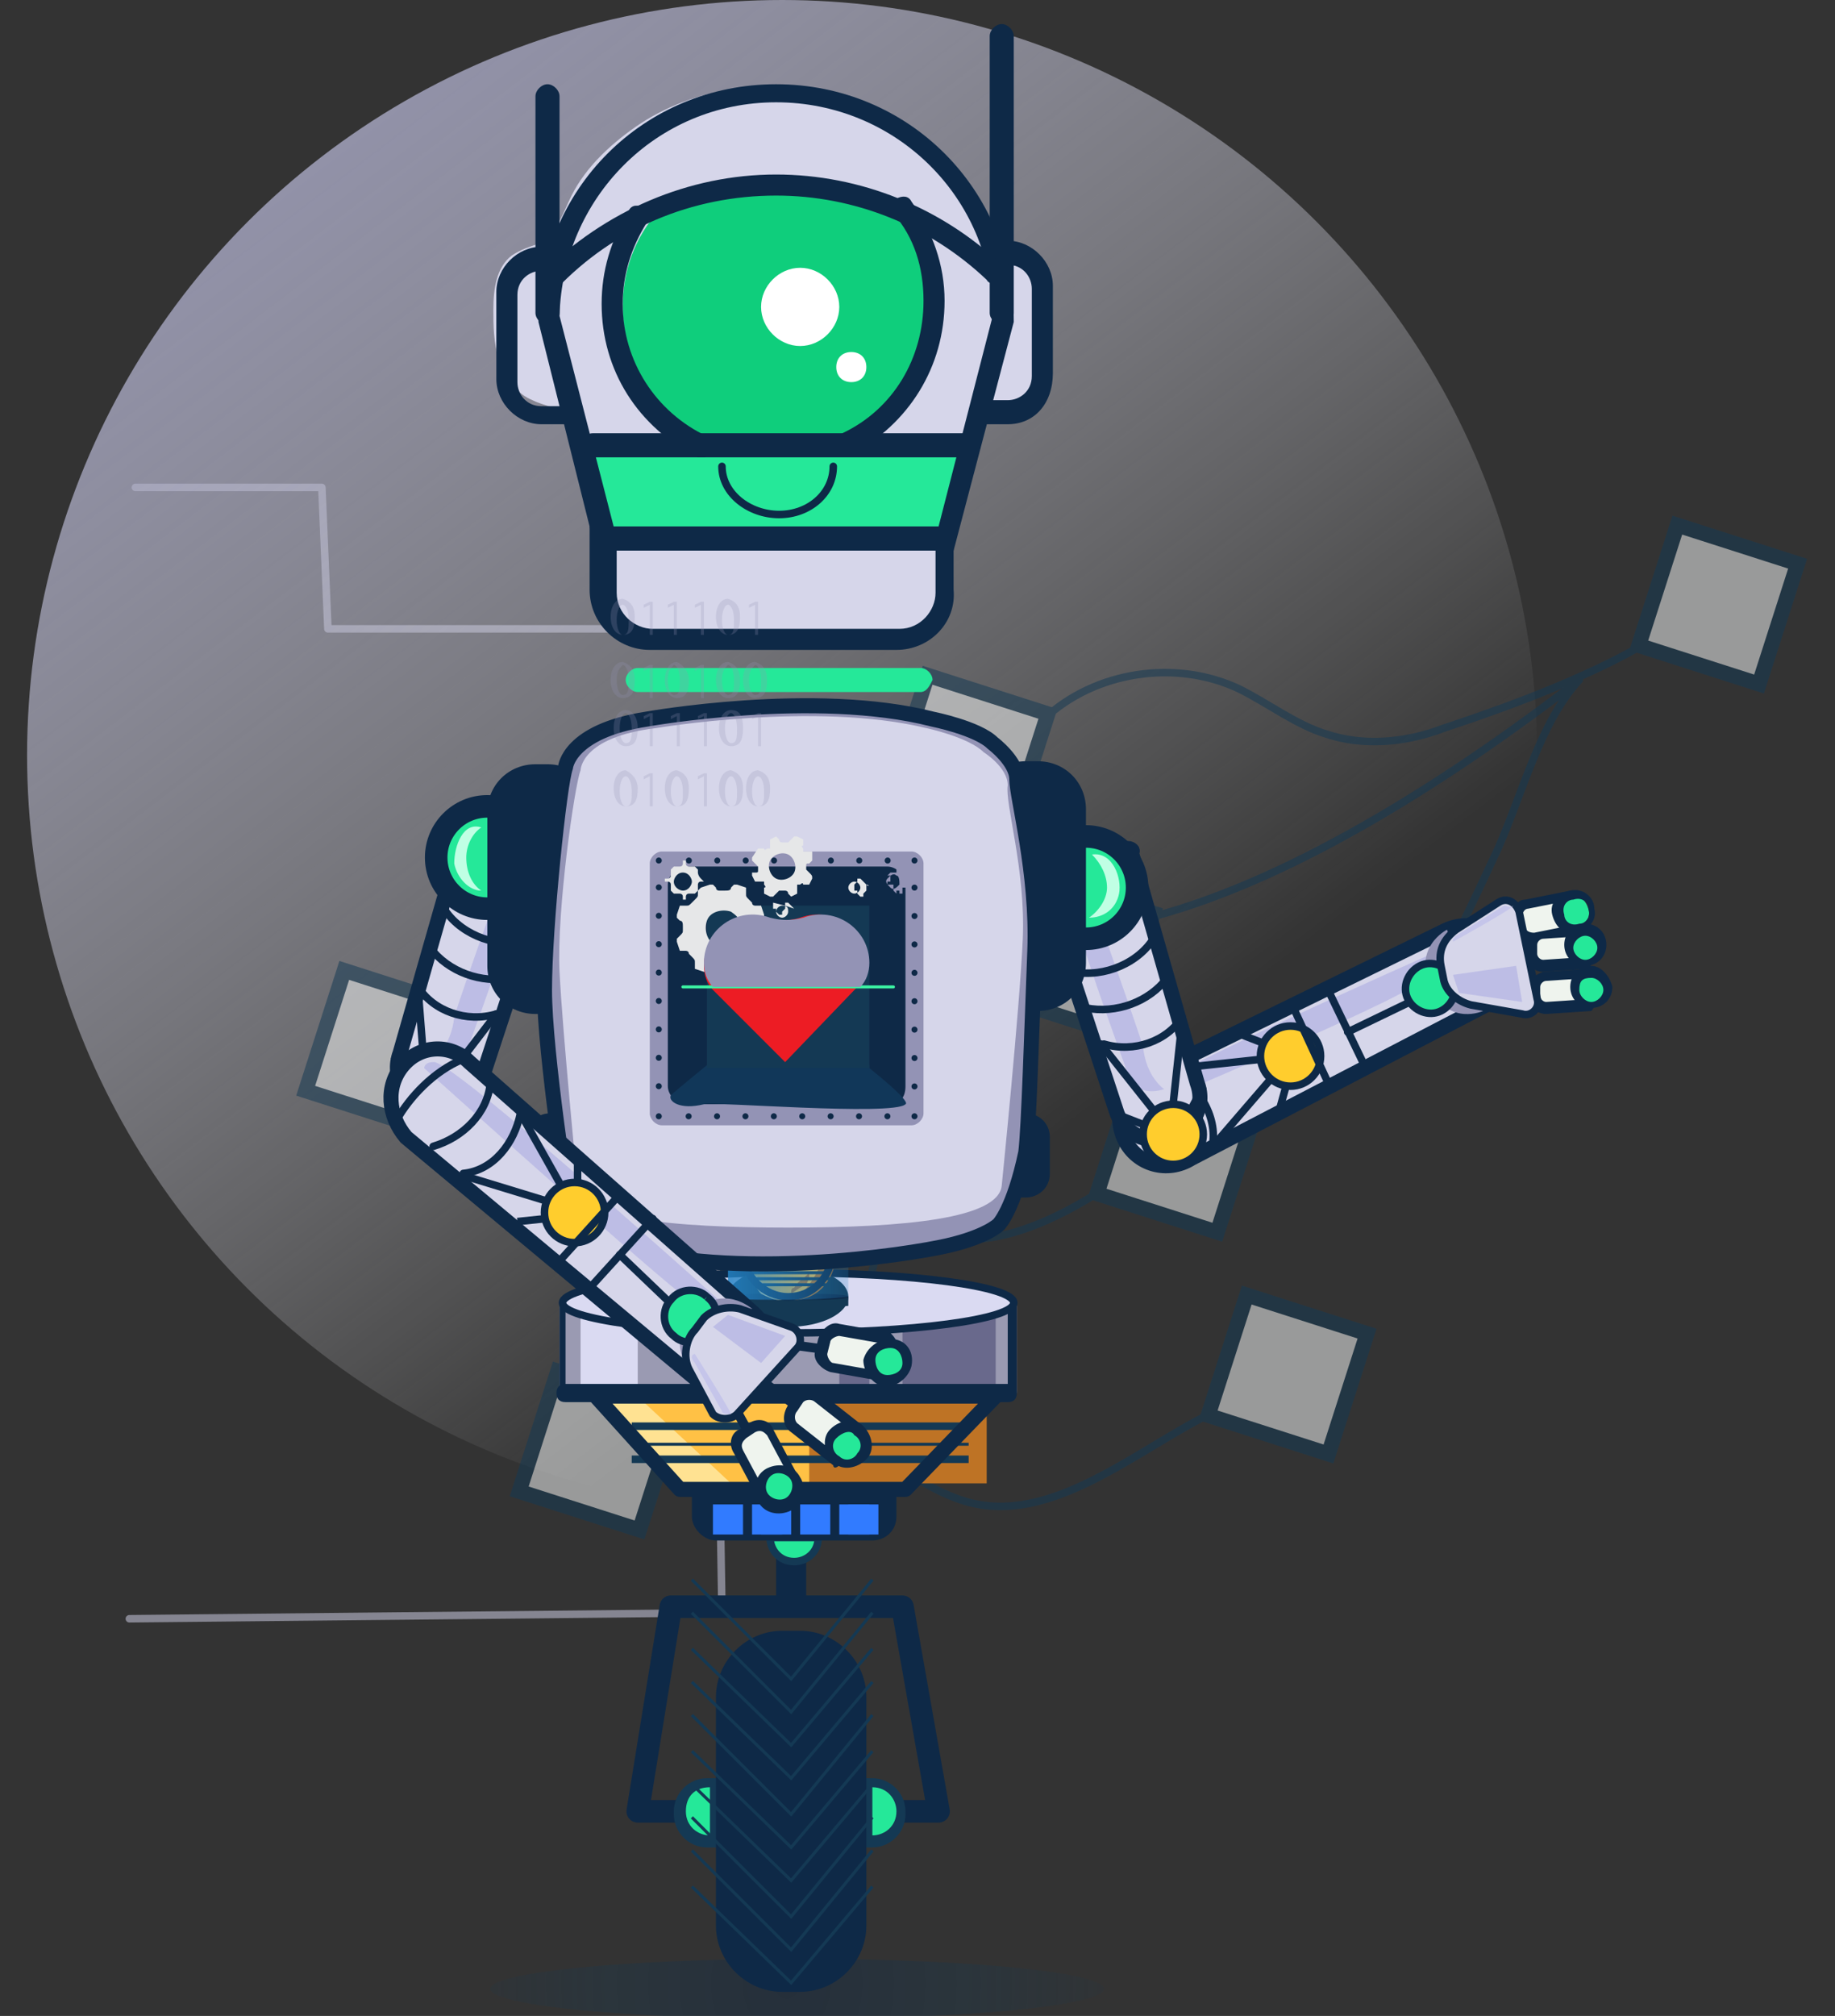 <?xml version="1.0" encoding="UTF-8"?>
<svg width="61px" height="67px" viewBox="0 0 61 67" version="1.1" xmlns="http://www.w3.org/2000/svg" xmlns:xlink="http://www.w3.org/1999/xlink">
    <rect x="0" y="0" width="61" height="67" fill="#333333" stroke="none"/>
    <!-- Generator: Sketch 55.2 (78181) - https://sketchapp.com -->
    <title>Group 2</title>
    <desc>Created with Sketch.</desc>
    <defs>
        <linearGradient x1="8.327%" y1="-4.768%" x2="68.957%" y2="74.67%" id="linearGradient-1">
            <stop stop-color="#9393B5" offset="0%"></stop>
            <stop stop-color="#FFFFFF" stop-opacity="0" offset="100%"></stop>
        </linearGradient>
        <radialGradient cx="48.285%" cy="40.606%" fx="48.285%" fy="40.606%" r="1404.56%" gradientTransform="translate(0.483,0.406),scale(0.078,1),translate(-0.483,-0.406)" id="radialGradient-2">
            <stop stop-color="#0E2947" stop-opacity="0.95" offset="0%"></stop>
            <stop stop-color="#143954" stop-opacity="0.651" offset="27.88%"></stop>
            <stop stop-color="#143954" stop-opacity="0" offset="57.44%"></stop>
        </radialGradient>
        <linearGradient x1="-25.25%" y1="50.192%" x2="132.412%" y2="50.192%" id="linearGradient-3">
            <stop stop-color="#2484C6" offset="0%"></stop>
            <stop stop-color="#2484C6" stop-opacity="0" offset="100%"></stop>
        </linearGradient>
    </defs>
    <g id="Page-1" stroke="none" stroke-width="1" fill="none" fill-rule="evenodd">
        <g id="Group-2">
            <polyline id="Path" stroke="#DADAF2" stroke-width="0.25" opacity="0.49" stroke-linecap="round" stroke-linejoin="round" points="4.5 16.2 10.7 16.2 10.9 20.9 27 20.9"></polyline>
            <polyline id="Path" stroke="#DADAF2" stroke-width="0.25" opacity="0.49" stroke-linecap="round" stroke-linejoin="round" points="25.4 41.4 23.8 41.4 24 53.6 4.3 53.8"></polyline>
            <circle id="Oval" fill="url(#linearGradient-1)" fill-rule="nonzero" cx="26" cy="25.1" r="25.1"></circle>
            <g id="Group" opacity="0.54" transform="translate(10, 17)" stroke="#143954">
                <path d="M24.7,6.9 C26.4,5.3 29.1,4.9 31.2,5.9 C32.2,6.4 33.1,7.1 34.1,7.4 C35.3,7.8 36.7,7.7 38,7.2 C39.2,6.8 42.2,5.8 44.5,4.5" id="Path" stroke-width="0.25"></path>
                <path d="M31.7,19.8 C33.7,19.5 35.5,18.2 36.8,16.6 C38.1,15 38.9,13.1 39.8,11.2 C40.6,9.4 41.2,7 42.5,5.6 C38.6,8.6 33.2,12.2 28.2,13.5" id="Path" stroke-width="0.25" stroke-linecap="round" stroke-linejoin="round"></path>
                <rect id="Rectangle" stroke-width="0.5" fill="#F1F2F2" fill-rule="nonzero" transform="translate(22.194, 8.084) rotate(17.783) translate(-22.194, -8.084) " x="20.094" y="5.984" width="4.2" height="4.2"></rect>
                <rect id="Rectangle" stroke-width="0.5" fill="#F1F2F2" fill-rule="nonzero" transform="translate(25.705, 14.711) rotate(17.783) translate(-25.705, -14.711) " x="23.605" y="12.611" width="4.2" height="4.2"></rect>
                <rect id="Rectangle" stroke-width="0.5" fill="#F1F2F2" fill-rule="nonzero" transform="translate(29.108, 21.312) rotate(17.783) translate(-29.108, -21.312) " x="27.008" y="19.212" width="4.2" height="4.2"></rect>
                <rect id="Rectangle" stroke-width="0.5" fill="#F1F2F2" fill-rule="nonzero" transform="translate(47.116, 3.093) rotate(17.783) translate(-47.116, -3.093) " x="45.016" y="0.993" width="4.2" height="4.2"></rect>
                <rect id="Rectangle" stroke-width="0.5" fill="#F1F2F2" fill-rule="nonzero" transform="translate(32.802, 28.682) rotate(17.783) translate(-32.802, -28.682) " x="30.703" y="26.582" width="4.2" height="4.2"></rect>
                <rect id="Rectangle" stroke-width="0.5" fill="#F1F2F2" fill-rule="nonzero" transform="translate(2.802, 17.893) rotate(17.783) translate(-2.802, -17.893) " x="0.702" y="15.793" width="4.2" height="4.2"></rect>
                <rect id="Rectangle" stroke-width="0.5" fill="#F1F2F2" fill-rule="nonzero" transform="translate(9.9, 31.208) rotate(17.783) translate(-9.9, -31.208) " x="7.8" y="29.108" width="4.2" height="4.2"></rect>
                <path d="M19.6,9.4 L5.5,16.5" id="Path" stroke-width="0.25"></path>
                <path d="M5.3,16.6 C8,14.9 11.7,15 14.2,16.9 C15.6,18 16.6,19.5 17.7,20.9 C18.8,22.3 19.3,23.3 21,24 C22.7,24.6 24.8,23.7 26.4,22.7" id="Path" stroke-width="0.25"></path>
                <path d="M5.5,16.5 C6.9,16.1 8.4,14.8 9.8,15.3 C11.2,15.8 12.3,17 13,18.3 C14.5,20.8 15.2,23.7 16.3,26.4 C17.4,29.1 19.1,31.8 21.8,32.8 C24.7,33.9 27.6,31.3 30.2,30" id="Path" stroke-width="0.25"></path>
                <path d="M12.5,29.8 C14,29 15.6,28.4 16.8,27.6 C18.1,26.9 18.8,26.3 19.1,24.8 C19.4,23.5 19.1,22.2 19.2,20.9 C19.4,18.6 21,16.6 23.1,15.8" id="Path" stroke-width="0.25"></path>
            </g>
            <g id="Group">
                <g transform="translate(16, 51)">
                    <ellipse id="Oval" fill="url(#radialGradient-2)" fill-rule="nonzero" opacity="0.39" cx="10.5" cy="15.1" rx="10.2" ry="1"></ellipse>
                    <path d="M10.3,2 L10.3,0.5" id="Path" stroke="#0E2947" fill="#D6D6EA" fill-rule="nonzero" stroke-linecap="round" stroke-linejoin="round"></path>
                    <polygon id="Path" stroke="#0E2947" stroke-width="0.75" stroke-linecap="round" stroke-linejoin="round" points="15.2 9.2 5.2 9.2 6.3 2.4 10.2 2.4 14 2.4"></polygon>
                    <g transform="translate(6, 8)" fill-rule="nonzero" id="Path">
                        <path d="M7,2.4 L1.5,2.4 C0.9,2.4 0.4,1.9 0.4,1.3 L0.4,1.2 C0.4,0.6 0.9,0.1 1.5,0.1 L7,0.1 C7.6,0.1 8.1,0.6 8.1,1.2 L8.1,1.3 C8.1,1.9 7.6,2.4 7,2.4 Z" fill="#143954"></path>
                        <path d="M7,2 C7.4,2 7.8,1.7 7.8,1.2 C7.8,0.8 7.5,0.4 7,0.4 L7,2 Z" fill="#25E899"></path>
                        <path d="M1.6,2 C1.2,2 0.8,1.7 0.8,1.2 C0.8,0.7 1.1,0.4 1.6,0.4 L1.6,2 Z" fill="#25E899"></path>
                    </g>
                    <g transform="translate(7, 1)">
                        <g id="XMLID_7_-link" transform="translate(0, 2)" fill="#0E2947" fill-rule="nonzero">
                            <path d="M3.6,12.2 L3,12.2 C1.8,12.2 0.8,11.2 0.8,10 L0.8,2.4 C0.8,1.2 1.8,0.2 3,0.2 L3.6,0.2 C4.8,0.2 5.8,1.2 5.8,2.4 L5.8,10 C5.8,11.2 4.8,12.2 3.6,12.2 Z" id="XMLID_7_"></path>
                        </g>
                        <g id="Path" stroke="#143954" stroke-width="0.1">
                            <polyline points="0 10.7 3.3 13.9 6 10.7"></polyline>
                            <polyline points="0 9.5 3.3 12.8 6 9.5"></polyline>
                            <polyline points="0 8.4 3.3 11.7 6 8.4"></polyline>
                            <polyline points="0 7.3 3.3 10.5 6 7.3"></polyline>
                            <polyline points="0 6.2 3.3 9.4 6 6.2"></polyline>
                            <polyline points="0 5 3.3 8.3 6 5"></polyline>
                            <polyline points="0 3.9 3.3 7.1 6 3.9"></polyline>
                            <polyline points="0 2.8 3.3 6 6 2.8"></polyline>
                            <polyline points="0 1.6 3.3 4.9 6 1.6"></polyline>
                            <polyline points="0 0.5 3.3 3.8 6 0.5"></polyline>
                        </g>
                    </g>
                    <path d="M11.2,0.1 C11.2,0.6 10.8,0.9 10.4,0.9 C9.9,0.9 9.6,0.5 9.6,0.1 L11.2,0.1 Z" id="Path" stroke="#143954" stroke-width="0.25" fill="#25E899" fill-rule="nonzero"></path>
                </g>
                <g transform="translate(23, 49)" fill-rule="nonzero">
                    <path d="M6,2.2 L0.8,2.2 C0.4,2.2 0,1.8 0,1.4 L0,0.3 L6.8,0.3 L6.8,1.4 C6.8,1.9 6.4,2.2 6,2.2 Z" id="Path" fill="#0E2947"></path>
                    <rect id="Rectangle" fill="#317BFF" x="0.7" y="1" width="1" height="1"></rect>
                    <rect id="Rectangle" fill="#317BFF" x="2.3" y="1" width="1" height="1"></rect>
                    <rect id="Rectangle" fill="#317BFF" x="3.6" y="1" width="1" height="1"></rect>
                    <rect id="Rectangle" fill="#317BFF" x="5.2" y="1" width="1" height="1"></rect>
                    <rect id="Rectangle" fill="#317BFF" x="4.9" y="1" width="1" height="1"></rect>
                    <rect id="Rectangle" fill="#317BFF" x="2" y="1" width="1" height="1"></rect>
                </g>
                <g transform="translate(19, 46)">
                    <g id="XMLID_4_-link" fill="#FFC145" fill-rule="nonzero">
                        <polygon id="XMLID_4_" points="14.1 0.4 11.1 3.5 3.6 3.5 0.8 0.4"></polygon>
                    </g>
                    <rect id="Rectangle" fill="#BE7325" fill-rule="nonzero" x="9.2" y="0.4" width="4.6" height="2.9"></rect>
                    <rect id="Rectangle" fill="#BE7325" fill-rule="nonzero" x="7.9" y="0.7" width="1" height="2.7"></rect>
                    <rect id="Rectangle" fill="#BE7325" fill-rule="nonzero" x="8.7" y="0.6" width="1" height="2.7"></rect>
                    <polygon id="Path" fill="#FFE292" fill-rule="nonzero" points="5.3 3.3 3.6 3.5 1.2 0.6 2.4 0.6"></polygon>
                    <path d="M2,2.5 L13.2,2.5" id="Path" stroke="#143954" stroke-width="0.25"></path>
                    <path d="M2,2 L13.2,2" id="Path" stroke="#143954" stroke-width="0.1"></path>
                    <path d="M2,1.4 L13.2,1.4" id="Path" stroke="#143954" stroke-width="0.25"></path>
                    <g id="XMLID_4_-link" stroke-linecap="round" stroke-linejoin="round" stroke="#0E2947" stroke-width="0.5">
                        <polygon id="XMLID_4_" points="14.1 0.4 11.1 3.5 3.6 3.5 0.8 0.4"></polygon>
                    </g>
                </g>
                <g transform="translate(18, 43)" fill-rule="nonzero">
                    <g id="XMLID_1_-link" fill="#9A9AB2">
                        <rect id="XMLID_1_" x="0.6" y="0.3" width="15.2" height="3"></rect>
                    </g>
                    <rect id="Rectangle" fill="#DADAF2" x="1.3" y="0.5" width="1.9" height="2.6"></rect>
                    <rect id="Rectangle" fill="#69698C" x="9.9" y="0.8" width="1" height="2.4"></rect>
                    <rect id="Rectangle" fill="#69698C" x="12" y="0.5" width="3.1" height="2.7"></rect>
                    <g id="XMLID_3_" fill="#0E2947">
                        <path d="M15.5,0.5 L15.5,3 L0.8,3 L0.8,0.5 L15.5,0.5 L15.5,0.5 Z M15.8,0.3 L0.6,0.3 L0.6,3.3 L15.8,3.3 L15.8,0.3 L15.8,0.3 Z" id="Shape"></path>
                    </g>
                </g>
                <g transform="translate(18, 45)" fill-rule="nonzero" id="Path">
                    <path d="M0.8,1.3 L15.5,1.3" fill="#DADAF2"></path>
                    <path d="M15.5,1.6 L0.8,1.6 C0.6,1.6 0.5,1.5 0.5,1.3 C0.5,1.1 0.6,1 0.8,1 L15.5,1 C15.7,1 15.8,1.1 15.8,1.3 C15.8,1.5 15.7,1.6 15.5,1.6 Z" fill="#0E2947"></path>
                </g>
                <rect id="Rectangle" fill="#0E2947" fill-rule="nonzero" x="15" y="28.4" width="22.7" height="2.4"></rect>
                <g transform="translate(34, 27)">
                    <g transform="translate(3, 2)">
                        <path d="M0.4,8.9 L0.4,8.9 C2.77555756e-17,8.1 0.3,7.2 1.1,6.8 L11.1,1.9 C11.8,1.6 12.6,1.8 13,2.5 L13,2.5 C13.4,3.2 13.1,4 12.4,4.4 L2.6,9.5 C1.8,10 0.8,9.7 0.4,8.9 Z" id="Path" stroke="#0E2947" stroke-width="0.5" fill="#D6D6EA" fill-rule="nonzero" stroke-linecap="round" stroke-linejoin="round"></path>
                        <path d="M1.1,7.8 C1.1,7.8 9.2,4.4 10.1,3.7 C11,3 11.7,3.5 11.7,3.5 C11.2,2.5 10.6,2.7 10.6,2.7 C10.6,2.7 0.6,7.1 0.9,7.5 C0.8,7.6 0.6,8.1 1.1,7.8 Z" id="Path" fill="#BDBDE5" fill-rule="nonzero"></path>
                        <path d="M2.1,9.7 C1.6,9 0.7,8 0.9,7.1" id="Path" stroke="#0E2947" stroke-width="0.25" stroke-linecap="round" stroke-linejoin="round"></path>
                        <path d="M3.3,9.1 C3.5,8.1 2.8,7 1.8,6.4" id="Path" stroke="#0E2947" stroke-width="0.25" stroke-linecap="round" stroke-linejoin="round"></path>
                        <path d="M6.2,5.9 C6.3,5.9 6.3,5.8 6.4,5.8" id="Path" stroke="#0E2947" stroke-width="0.25" stroke-linecap="round" stroke-linejoin="round"></path>
                        <path d="M6.1,6.1 L4.3,5.4" id="Path" stroke="#0E2947" stroke-width="0.25"></path>
                        <path d="M6,6.2 L5.5,8" id="Path" stroke="#0E2947" stroke-width="0.25"></path>
                        <path d="M10.7,3.9 L7.8,5.3" id="Path" stroke="#0E2947" stroke-width="0.25" stroke-linecap="round" stroke-linejoin="round"></path>
                        <path d="M8.4,6.5 L7.1,3.8" id="Path" stroke="#0E2947" stroke-width="0.25" stroke-linecap="round" stroke-linejoin="round"></path>
                        <polyline id="Path" stroke="#0E2947" stroke-width="0.25" stroke-linecap="round" stroke-linejoin="round" points="3.4 9 5.9 6.1 2.2 6.5"></polyline>
                        <circle id="Oval" stroke="#0E2947" stroke-width="0.25" fill="#FFCD2D" fill-rule="nonzero" stroke-linecap="round" stroke-linejoin="round" cx="5.9" cy="6.1" r="1"></circle>
                        <path d="M11.1,1.9 C11.1,1.9 9.9,2.5 10.6,3.9 C11.2,5.1 12.3,4.6 12.3,4.6" id="Path" fill="#9393B5" fill-rule="nonzero"></path>
                        <path d="M10.2,3.1 C10.6,2.9 11.1,3.1 11.3,3.5 C11.5,3.9 11.3,4.4 10.9,4.6 C10.5,4.8 10,4.6 9.8,4.2 C9.6,3.8 9.8,3.3 10.2,3.1" id="Shape_65_" stroke="#0E2947" stroke-width="0.25" fill="#25E899" fill-rule="nonzero"></path>
                        <g transform="translate(10, 0)" fill-rule="nonzero">
                            <g transform="translate(1, 3)">
                                <path d="M3.1,0.9 C3.1,1 3,1.1 3,1.1 L1,1.2 C0.9,1.2 0.8,1.1 0.8,1.1 C0.8,1 0.9,0.9 0.9,0.9 L2.8,0.8 C3.1,0.8 3.1,0.8 3.1,0.9" id="Shape_69_" fill="#0E2947"></path>
                                <path d="M4.9,1.4 L3.4,1.5 C3.2,1.5 3,1.3 3,1.1 L3,0.8 C3,0.6 3.2,0.4 3.4,0.4 L4.9,0.3" id="Shape_68_" fill="#EFF4EE"></path>
                                <path d="M5,1.4 C5,1.5 4.9,1.6 4.9,1.6 L3.4,1.7 C3.1,1.7 2.9,1.5 2.8,1.2 L2.8,0.9 C2.8,0.6 3,0.4 3.3,0.3 L4.8,0.2 C4.9,0.2 5,0.3 5,0.3 C5,0.4 4.9,0.5 4.9,0.5 L3.4,0.6 C3.3,0.6 3.2,0.7 3.2,0.8 L3.2,1.1 C3.2,1.2 3.3,1.3 3.4,1.3 L4.9,1.2 C5,1.2 5,1.3 5,1.4" id="Shape_67_" fill="#0E2947"></path>
                                <path d="M4.9,1.4 C5.2,1.4 5.4,1.1 5.4,0.8 C5.4,0.5 5.1,0.3 4.8,0.3 C4.5,0.3 4.3,0.6 4.3,0.9 C4.3,1.2 4.6,1.4 4.9,1.4" id="Shape_66_" fill="#25E899"></path>
                                <path d="M5.6,0.8 C5.6,1.2 5.3,1.5 4.9,1.5 C4.5,1.5 4.2,1.2 4.2,0.8 C4.2,0.4 4.5,0.1 4.9,0.1 C5.2,0.1 5.5,0.4 5.6,0.8 M4.5,0.9 C4.5,1.1 4.7,1.3 4.9,1.3 C5.1,1.3 5.3,1.1 5.3,0.9 C5.3,0.7 5.1,0.5 4.9,0.5 C4.6,0.5 4.5,0.6 4.5,0.9" id="Shape_1_" fill="#0E2947"></path>
                            </g>
                            <g transform="translate(1, 1)">
                                <path d="M3,1.5 C3,1.6 2.9,1.7 2.9,1.7 L1,1.8 C0.9,1.8 0.8,1.7 0.8,1.7 C0.8,1.6 0.9,1.5 0.9,1.5 L2.8,1.4 C2.9,1.4 3,1.5 3,1.5" id="Shape_74_" fill="#0E2947"></path>
                                <path d="M4.8,2 L3.3,2.1 C3.1,2.1 2.9,1.9 2.9,1.7 L2.9,1.4 C2.9,1.2 3.1,1 3.3,1 L4.8,0.9" id="Shape_73_" fill="#EFF4EE"></path>
                                <path d="M4.9,2 C4.9,2.1 4.8,2.2 4.8,2.2 L3.3,2.3 C3,2.3 2.8,2.1 2.7,1.8 L2.7,1.5 C2.7,1.2 2.9,1 3.2,0.9 L4.7,0.8 C4.8,0.8 4.9,0.9 4.9,0.9 C4.9,1 4.8,1.1 4.8,1.1 L3.3,1.2 C3.2,1.2 3.1,1.3 3.1,1.4 L3.1,1.7 C3.1,1.8 3.2,1.9 3.3,1.9 L4.8,1.8 C4.8,1.8 4.9,1.9 4.9,2" id="Shape_72_" fill="#0E2947"></path>
                                <path d="M4.8,2 C5.1,2 5.3,1.7 5.3,1.4 C5.3,1.1 5,0.9 4.7,0.9 C4.4,0.9 4.2,1.2 4.2,1.5 C4.2,1.8 4.4,2 4.8,2" id="Shape_71_" fill="#25E899"></path>
                                <path d="M5.4,1.4 C5.4,1.8 5.1,2.1 4.7,2.1 C4.3,2.1 4,1.8 4,1.4 C4,1 4.3,0.7 4.7,0.7 C5.1,0.7 5.4,1 5.4,1.4 M4.3,1.5 C4.3,1.7 4.5,1.9 4.7,1.9 C4.9,1.9 5.1,1.7 5.1,1.5 C5.1,1.3 4.9,1.1 4.7,1.1 C4.5,1.1 4.3,1.3 4.3,1.5" id="Shape_70_" fill="#0E2947"></path>
                            </g>
                            <g transform="translate(1, 0)">
                                <path d="M2.6,1.6 C2.6,1.7 2.6,1.8 2.5,1.8 L0.6,2.1 C0.5,2.1 0.4,2.1 0.4,2 C0.4,1.9 0.4,1.8 0.5,1.8 L2.4,1.5 C2.5,1.4 2.6,1.5 2.6,1.6" id="Shape_79_" fill="#0E2947"></path>
                                <path d="M4.4,1.8 L3,2.1 C2.8,2.1 2.6,2 2.6,1.8 L2.5,1.5 C2.5,1.3 2.6,1.1 2.8,1.1 L4.3,0.8" id="Shape_78_" fill="#EFF4EE"></path>
                                <path d="M4.6,1.8 C4.6,1.9 4.6,2 4.5,2 L3,2.2 C2.7,2.2 2.4,2.1 2.4,1.8 L2.3,1.5 C2.3,1.2 2.4,0.9 2.7,0.9 L4.2,0.6 C4.3,0.6 4.4,0.6 4.4,0.7 C4.4,0.8 4.4,0.9 4.3,0.9 L2.8,1.2 C2.7,1.2 2.6,1.3 2.6,1.5 L2.7,1.8 C2.7,1.9 2.8,2 3,2 L4.5,1.7 C4.5,1.7 4.6,1.7 4.6,1.8" id="Shape_77_" fill="#0E2947"></path>
                                <path d="M4.4,1.8 C4.7,1.7 4.9,1.5 4.8,1.2 C4.7,0.9 4.5,0.7 4.2,0.8 C3.9,0.8 3.7,1.1 3.8,1.4 C3.9,1.7 4.1,1.9 4.4,1.8" id="Shape_76_" fill="#25E899"></path>
                                <path d="M5,1.2 C5.1,1.6 4.8,1.9 4.4,2 C4,2.1 3.7,1.8 3.6,1.4 C3.5,1 3.8,0.7 4.2,0.6 C4.6,0.5 5,0.8 5,1.2 M4,1.4 C4,1.6 4.2,1.8 4.5,1.7 C4.7,1.7 4.9,1.5 4.8,1.2 C4.8,1 4.6,0.8 4.3,0.9 C4.1,0.9 3.9,1.1 4,1.4" id="Shape_75_" fill="#0E2947"></path>
                            </g>
                            <path d="M3.5,1.3 L4.1,4.2 C4.2,4.5 3.9,4.8 3.6,4.7 L1.9,4.4 C1.5,4.3 1.1,4 1,3.6 L0.9,3.1 C0.8,2.6 1,2.2 1.4,1.9 L2.8,1 C3.1,0.8 3.4,1 3.5,1.3 Z" id="Path" stroke="#0E2947" stroke-width="0.25" fill="#D6D6EA"></path>
                            <polygon id="Path" fill="#BDBDE5" points="3.6 4.3 1.5 4 1.3 3.4 3.4 3.1"></polygon>
                            <path d="M3,1.1 L1.4,2.1 C1.4,2.1 1.3,2.2 1.3,2.2 C1.3,2.2 1.3,2.3 1.3,2.3 C1.3,2.3 3.3,1.2 3.3,1.1 C3.2,1.2 3.1,1.1 3,1.1 Z" id="Path" fill="#C5C5EA"></path>
                        </g>
                        <path d="M7.2,7.1 L6,4.5" id="Path" stroke="#0E2947" stroke-width="0.25" stroke-linecap="round" stroke-linejoin="round"></path>
                    </g>
                    <g transform="translate(0, 1)">
                        <path d="M3.5,0.2 L0.7,1.1 C0.6,1.1 0.6,1.2 0.6,1.3 L3.1,8.9 C3.3,9.6 4.1,10.1 4.9,9.8 L4.9,9.8 C5.6,9.6 6.1,8.8 5.8,8 L3.6,0.3 C3.7,0.3 3.6,0.2 3.5,0.2 Z" id="Path" stroke="#0E2947" stroke-width="0.5" fill="#D6D6EA" fill-rule="nonzero" stroke-linecap="round" stroke-linejoin="round"></path>
                        <path d="M1.3,0.3 C0.8,0.4 3.5,7.7 3.5,7.7 C3.5,7.7 3.7,8.5 4.7,8.2 C4.7,8.2 4.1,7.8 4,6.8 C3.7,5.8 1.9,0.8 1.9,0.8 L1.3,0.3 Z" id="Path" fill="#BDBDE5" fill-rule="nonzero"></path>
                        <path d="M4.4,3.1 C3.9,4 2.7,4.5 1.7,4.3" id="Path" stroke="#0E2947" stroke-width="0.25" stroke-linecap="round" stroke-linejoin="round"></path>
                        <path d="M4.8,4.5 C4.2,5.3 3.1,5.7 2.1,5.5" id="Path" stroke="#0E2947" stroke-width="0.25" stroke-linecap="round" stroke-linejoin="round"></path>
                        <path d="M5.3,5.8 C4.8,6.6 3.7,7 2.7,6.7" id="Path" stroke="#0E2947" stroke-width="0.25" stroke-linecap="round" stroke-linejoin="round"></path>
                        <path d="M5,10 C5,10.1 5,10.1 5,10.2" id="Path" stroke="#0E2947" stroke-width="0.25" stroke-linecap="round" stroke-linejoin="round"></path>
                        <path d="M5.1,9.8 L3.3,9.1" id="Path" stroke="#0E2947" stroke-width="0.25"></path>
                        <path d="M5.1,9.8 L6,8.1" id="Path" stroke="#0E2947" stroke-width="0.25"></path>
                        <polyline id="Path" stroke="#0E2947" stroke-width="0.25" stroke-linecap="round" stroke-linejoin="round" points="5.3 5.9 4.9 9.6 2.6 6.7"></polyline>
                        <circle id="Oval" stroke="#0E2947" stroke-width="0.25" fill="#FFCD2D" fill-rule="nonzero" stroke-linecap="round" stroke-linejoin="round" cx="5" cy="9.7" r="1"></circle>
                    </g>
                    <g fill-rule="nonzero">
                        <circle id="Oval" stroke="#0E2947" stroke-width="0.75" fill="#25E899" cx="2.1" cy="2.5" r="1.7"></circle>
                        <path d="M3.2,2.7 C3.1,3.2 2.7,3.5 2.2,3.5 C2.5,3.3 2.8,2.9 2.8,2.5 C2.8,2.1 2.6,1.7 2.3,1.4 C3,1.3 3.3,2.2 3.2,2.7 Z" id="Path" fill="#C0FFE4"></path>
                    </g>
                </g>
                <path d="M34.5,33.6 L34.1,33.6 C33.2,33.6 32.5,32.9 32.5,32 L32.5,26.9 C32.5,26 33.2,25.3 34.1,25.3 L34.5,25.3 C35.4,25.3 36.1,26 36.1,26.9 L36.1,32 C36.1,32.9 35.4,33.6 34.5,33.6 Z" id="Path" fill="#0E2947" fill-rule="nonzero"></path>
                <ellipse id="Oval" stroke="#0E2947" stroke-width="0.25" fill="#DADAF2" fill-rule="nonzero" cx="26.2" cy="43.3" rx="7.5" ry="1"></ellipse>
                <g transform="translate(24, 38)">
                    <path d="M4.2,5.1 L4.2,5.4 C4.2,5.4 3.3,5.5 2.2,5.5 C1.1,5.5 0.2,5.5 0.2,5.4 L0.2,5.1 C0.2,5.1 1.4,5.2 2.2,5.2 C2.7,5.2 4.2,5.1 4.2,5.1 Z" id="Path" fill="#143954" fill-rule="nonzero"></path>
                    <g transform="translate(0, 4)" fill-rule="nonzero">
                        <ellipse id="Oval" fill="#143954" cx="2.2" cy="1.1" rx="2" ry="1"></ellipse>
                        <path d="M2.2,1 C1.1,1 0.2,1 0.2,1.1 C0.2,1.2 1.1,1.2 2.2,1.2 C3.3,1.2 4.2,1.2 4.2,1.1 C4.2,1 3.3,1 2.2,1 L2.2,1 Z" id="Path" fill="#0E2947"></path>
                    </g>
                    <g>
                        <g id="XMLID_5_-link" fill="#FFC145" fill-rule="nonzero">
                            <path d="M2.2,5.1 L2.2,5.1 C1.4,5.1 0.7,4.4 0.7,3.6 L0.7,1.8 C0.7,1 1.4,0.3 2.2,0.3 L2.2,0.3 C3,0.3 3.7,1 3.7,1.8 L3.7,3.6 C3.6,4.5 3,5.1 2.2,5.1 Z" id="XMLID_5_"></path>
                        </g>
                        <path d="M1.3,5 C1.5,5.1 1.7,5.2 1.9,5.2 C1.9,5.2 2,5.2 2,5.2 C2,5.2 2,5.1 1.9,5.1 C1.7,5 1.6,4.9 1.5,4.8 C1.4,4.7 1.4,4.7 1.3,4.6 C1.2,4.5 1.2,4.4 1.1,4.4 C1,4.3 1,4.5 1,4.6 C1.1,4.7 1.2,4.9 1.3,5 Z" id="Path" fill="#FFE292" fill-rule="nonzero"></path>
                        <path d="M3.2,4.2 C3,4.6 2.7,5 2.4,5.2 C3,5.2 3.5,4.8 3.7,4.2 C3.7,4.1 3.7,3.9 3.6,3.9 C3.3,3.9 3.2,4.1 3.2,4.2 Z" id="Path" fill="#BE7325" fill-rule="nonzero"></path>
                        <path d="M2.3,5 C2.3,4.9 2.3,4.8 2.4,4.8 C2.5,4.6 2.7,4.5 2.8,4.4 C2.9,4.3 2.9,4.3 2.9,4.4 C2.9,4.5 2.8,4.7 2.8,4.7 C2.7,4.7 2.3,5 2.3,5 Z" id="Path" fill="#BE7325" fill-rule="nonzero"></path>
                        <path d="M0.9,4.3 L3.6,4.3" id="Path" stroke="#143954" stroke-width="0.1"></path>
                        <path d="M0.9,4.5 L3.6,4.5" id="Path" stroke="#143954" stroke-width="0.1"></path>
                        <path d="M0.9,4.7 L3.6,4.7" id="Path" stroke="#143954" stroke-width="0.1"></path>
                        <g id="XMLID_5_-link" stroke="#0E2947" stroke-width="0.25">
                            <path d="M2.2,5.1 L2.2,5.1 C1.4,5.1 0.7,4.4 0.7,3.6 L0.7,1.8 C0.7,1 1.4,0.3 2.2,0.3 L2.2,0.3 C3,0.3 3.7,1 3.7,1.8 L3.7,3.6 C3.6,4.5 3,5.1 2.2,5.1 Z" id="XMLID_5_"></path>
                        </g>
                    </g>
                </g>
                <path d="M28.2,42 L28.2,43.1 C28.2,43.1 27.3,43.2 26.2,43.2 C25.1,43.2 24.2,43.2 24.2,43.1 L24.2,42 L28.2,42 Z" id="Path" fill="url(#linearGradient-3)" fill-rule="nonzero"></path>
                <g transform="translate(13, 27)">
                    <path d="M0.2,9.2 C0.3,9.6 0.5,10.1 0.9,10.3 C1.3,10.5 1.7,10.4 2.1,10.2 C2.5,10 3,9.6 2.9,9.5 C2.8,9.4 2,9.5 1.9,9.4 C1.5,9.2 1.2,9 0.8,8.7 C0.7,8.6 0.5,8.4 0.3,8.5 C0.2,8.7 0.2,9.1 0.2,9.2 Z" id="Path" fill="#D6D6EA" fill-rule="nonzero"></path>
                    <path d="M9.6,5.8 L16.9,5.8" id="Path" stroke="#25E899" stroke-width="0.1"></path>
                    <g>
                        <path d="M2.6,0.2 L5.4,1.1 C5.5,1.1 5.5,1.2 5.5,1.3 L3,8.9 C2.8,9.6 2,10.1 1.2,9.8 L1.2,9.8 C0.5,9.6 -2.77555756e-17,8.8 0.3,8 L2.5,0.3 C2.5,0.3 2.5,0.2 2.6,0.2 Z" id="Path" stroke="#0E2947" stroke-width="0.5" fill="#D6D6EA" fill-rule="nonzero" stroke-linecap="round" stroke-linejoin="round"></path>
                        <path d="M4.8,0.3 C5.3,0.4 2.6,7.7 2.6,7.7 C2.6,7.7 2.4,8.5 1.4,8.2 C1.4,8.2 2,7.8 2.1,6.8 C2.4,5.8 4.2,0.8 4.2,0.8 L4.8,0.3 Z" id="Path" fill="#BDBDE5" fill-rule="nonzero"></path>
                        <path d="M1.7,3.1 C2.2,4 3.4,4.5 4.4,4.3" id="Path" stroke="#0E2947" stroke-width="0.25" stroke-linecap="round" stroke-linejoin="round"></path>
                        <path d="M1.3,4.5 C1.9,5.3 3,5.7 4,5.5" id="Path" stroke="#0E2947" stroke-width="0.25" stroke-linecap="round" stroke-linejoin="round"></path>
                        <path d="M0.9,5.8 C1.4,6.6 2.5,7 3.5,6.7" id="Path" stroke="#0E2947" stroke-width="0.25" stroke-linecap="round" stroke-linejoin="round"></path>
                        <path d="M1.2,10 C1.2,10.1 1.2,10.1 1.2,10.2" id="Path" stroke="#0E2947" stroke-width="0.25" stroke-linecap="round" stroke-linejoin="round"></path>
                        <path d="M1.1,9.9 L2.8,9.1" id="Path" stroke="#0E2947" stroke-width="0.25"></path>
                        <path d="M1.1,9.8 L0.1,8.1" id="Path" stroke="#0E2947" stroke-width="0.25"></path>
                        <polyline id="Path" stroke="#0E2947" stroke-width="0.25" stroke-linecap="round" stroke-linejoin="round" points="0.9 5.9 1.2 9.7 3.5 6.7"></polyline>
                        <circle id="Oval" stroke="#0E2947" stroke-width="0.25" fill="#FFCD2D" fill-rule="nonzero" stroke-linecap="round" stroke-linejoin="round" cx="1.2" cy="9.7" r="1"></circle>
                    </g>
                </g>
                <g transform="translate(14, 26)" fill-rule="nonzero">
                    <circle id="Oval" stroke="#0E2947" stroke-width="0.75" fill="#25E899" cx="2.2" cy="2.5" r="1.7"></circle>
                    <path d="M1.1,2.7 C1.2,3.2 1.6,3.6 2,3.6 C1.7,3.4 1.5,3 1.5,2.5 C1.5,2.1 1.7,1.7 2,1.5 C1.4,1.3 1.1,2.1 1.1,2.7 Z" id="Path" fill="#C0FFE4"></path>
                </g>
                <path d="M34.1,39.8 L33.9,39.8 C33.5,39.8 33.1,39.5 33.1,39 L33.1,37.8 C33.1,37.4 33.4,37 33.9,37 L34.1,37 C34.5,37 34.9,37.3 34.9,37.8 L34.9,39 C34.9,39.5 34.5,39.8 34.1,39.8 Z" id="Path" fill="#0E2947" fill-rule="nonzero"></path>
                <path d="M18.5,39.8 L18.3,39.8 C17.9,39.8 17.5,39.5 17.5,39 L17.5,37.8 C17.5,37.4 17.8,37 18.3,37 L18.5,37 C18.9,37 19.3,37.3 19.3,37.8 L19.3,39 C19.2,39.5 18.9,39.8 18.5,39.8 Z" id="Path" fill="#0E2947" fill-rule="nonzero"></path>
                <path d="M18.2,33.7 L17.8,33.7 C16.9,33.7 16.2,33 16.2,32.1 L16.2,27 C16.2,26.1 16.9,25.4 17.8,25.4 L18.2,25.4 C19.1,25.4 19.8,26.1 19.8,27 L19.8,32.1 C19.8,33 19.1,33.7 18.2,33.7 Z" id="Path" fill="#0E2947" fill-rule="nonzero"></path>
                <path d="M33.2,40.7 C33.2,40.7 32.8,41.1 31.5,41.4 C30.2,41.7 24.4,42.6 20.5,41.4 C20.5,41.4 19.3,41.1 18.9,40.1 C18.9,40.1 18.1,35 18.1,32.9 C18.1,30.8 18.6,26 18.8,25.5 C18.8,25.5 18.9,24.3 21.5,23.9 C21.5,23.9 27.1,22.9 31,23.9 C31,23.9 32.5,24.2 33,24.7 C33,24.7 33.8,25.3 33.8,25.9 C33.8,26.5 34.5,29 34.4,31.6 C34.3,34.2 34.2,37.5 34.1,38.3 C33.7,40.2 33.2,40.7 33.2,40.7 Z" id="Path" stroke="#0E2947" stroke-width="0.5" fill="#9393B5" fill-rule="nonzero" stroke-linecap="round" stroke-linejoin="round"></path>
                <path d="M34,31.2 C33.9,33.5 33.3,39.4 33.3,39.4 C33.2,40.5 30.1,40.8 26.2,40.8 C22.3,40.8 19.3,40.5 19.2,39.4 C19.2,39.4 18.7,34.3 18.6,32.3 C18.5,30.3 19.1,26.1 19.3,25.6 C19.3,25.6 19.3,24.5 21.8,24.2 C21.8,24.2 27.1,23.3 30.8,24.2 C30.8,24.2 32.2,24.5 32.7,25 C32.7,25 33.5,25.5 33.5,26.1 C33.4,26.7 34.1,28.9 34,31.2 Z" id="Path" fill="#D6D6EA" fill-rule="nonzero"></path>
                <path d="M30.3,37.4 L22,37.4 C21.8,37.4 21.6,37.2 21.6,37 L21.6,28.7 C21.6,28.5 21.8,28.3 22,28.3 L30.3,28.3 C30.5,28.3 30.7,28.5 30.7,28.7 L30.7,37 C30.7,37.2 30.5,37.4 30.3,37.4 Z" id="Path" fill="#9393B5" fill-rule="nonzero"></path>
                <g transform="translate(21, 28)" id="Path" stroke="#0E2947" stroke-linecap="round" stroke-linejoin="round" stroke-width="0.2">
                    <path d="M9.4,9.1 L9.4,9.1"></path>
                    <path d="M8.5,9.1 L1.4,9.1" stroke-dasharray="0,0.944"></path>
                    <path d="M0.9,9.1 L0.9,9.1"></path>
                    <path d="M0.9,8.1 L0.9,1" stroke-dasharray="0,0.944"></path>
                    <path d="M0.9,0.6 L0.9,0.6"></path>
                    <path d="M1.9,0.6 L9,0.6" stroke-dasharray="0,0.944"></path>
                    <path d="M9.4,0.6 L9.4,0.6"></path>
                    <path d="M9.4,1.5 L9.4,8.6" stroke-dasharray="0,0.944"></path>
                </g>
                <g transform="translate(22, 27)" fill-rule="nonzero">
                    <g id="XMLID_8_-link" transform="translate(0, 1)" fill="#0E2947">
                        <path d="M7.5,8.7 L0.8,8.7 C0.5,8.7 0.2,8.4 0.2,8.1 L0.2,1.4 C0.2,1.1 0.5,0.8 0.8,0.8 L7.5,0.8 C7.8,0.8 8.1,1.1 8.1,1.4 L8.1,8.1 C8.1,8.5 7.9,8.7 7.5,8.7 Z" id="XMLID_8_"></path>
                    </g>
                    <path d="M6.9,8.5 C6.9,8.5 8.3,9.6 8.1,9.7 C7.7,10.1 1.6,9.6 1.4,9.7 C0.6,9.9 0.2,9.6 0.3,9.4 C0.4,9.3 1.5,8.4 1.5,8.4 L6.9,8.4 L6.9,8.5 Z" id="Path" fill="#113759"></path>
                    <rect id="Rectangle" fill="#143954" x="1.5" y="3.1" width="5.4" height="5.4"></rect>
                    <path d="M3.3,4.1 C3.2,4.1 3.2,4 3.2,3.9 C3.2,3.9 3.2,3.8 3.2,3.8 C3.2,3.7 3.2,3.7 3.3,3.6 L3.4,3.5 C3.4,3.5 3.4,3.4 3.4,3.4 L3.3,3.1 C3.3,3.1 3.3,3.1 3.3,3.1 C3.3,3.1 3.3,3.1 3.3,3.1 L3.2,3.1 C3.2,3.1 3.1,3.1 3.1,3.1 C3.1,3.1 3,3.1 3,3 C3,3 3,3 2.9,2.9 C2.8,2.8 2.8,2.8 2.8,2.7 L2.8,2.6 C2.8,2.6 2.8,2.5 2.8,2.5 L2.5,2.4 C2.5,2.4 2.4,2.4 2.4,2.4 L2.3,2.5 C2.3,2.6 2.2,2.6 2.1,2.6 C2.1,2.6 2,2.6 2,2.6 C2,2.6 1.9,2.6 1.9,2.6 C1.9,2.6 1.8,2.6 1.8,2.5 L1.7,2.4 C1.7,2.4 1.7,2.4 1.7,2.4 C1.7,2.4 1.7,2.4 1.6,2.4 L1.3,2.5 C1.3,2.5 1.2,2.6 1.2,2.6 L1.2,2.7 C1.2,2.8 1.2,2.8 1.1,2.9 C1.1,2.9 1.1,2.9 1,3 C0.9,3.1 0.9,3.1 0.8,3.1 L0.7,3.1 C0.7,3.1 0.6,3.1 0.6,3.1 L0.5,3.4 C0.5,3.4 0.5,3.5 0.5,3.5 L0.6,3.6 C0.7,3.6 0.7,3.7 0.7,3.8 C0.7,3.8 0.7,3.9 0.7,3.9 C0.7,4 0.7,4 0.6,4.1 L0.5,4.2 C0.5,4.2 0.5,4.3 0.5,4.3 L0.6,4.6 C0.6,4.6 0.6,4.6 0.6,4.6 C0.6,4.6 0.6,4.6 0.6,4.6 L0.7,4.6 C0.7,4.6 0.8,4.6 0.8,4.6 C0.8,4.6 0.9,4.6 0.9,4.7 C0.9,4.7 0.9,4.7 1,4.8 C1.1,4.9 1.1,4.9 1.1,5 L1.1,5.1 C1.1,5.1 1.1,5.2 1.1,5.2 L1.4,5.3 C1.4,5.3 1.5,5.3 1.5,5.3 L1.6,5.2 C1.9,5 2,5 2,5 C2,5 2.1,5 2.1,5 C2.1,5 2.2,5 2.2,5 C2.2,5 2.3,5 2.3,5.1 L2.4,5.2 C2.4,5.2 2.4,5.2 2.4,5.2 C2.4,5.2 2.4,5.2 2.4,5.2 C2.4,5.2 2.4,5.2 2.5,5.2 L2.8,5.1 C2.8,5.1 2.9,5 2.9,5 L2.9,4.9 C2.9,4.8 2.9,4.8 3,4.7 C3,4.7 3,4.7 3.1,4.6 C3.2,4.5 3.2,4.5 3.3,4.5 L3.4,4.5 C3.4,4.5 3.5,4.5 3.5,4.5 L3.6,4.2 C3.6,4.2 3.6,4.1 3.6,4.1 L3.3,4.1 Z M2.6,4.1 C2.5,4.4 2.1,4.5 1.8,4.4 C1.5,4.3 1.4,3.9 1.5,3.6 C1.6,3.3 2,3.2 2.3,3.3 C2.6,3.5 2.8,3.8 2.6,4.1 Z" id="Shape" fill="#E6E7E8"></path>
                    <path d="M4.9,2 C4.9,2 4.8,1.9 4.8,1.9 C4.8,1.9 4.8,1.9 4.8,1.8 C4.8,1.7 4.8,1.7 4.9,1.7 L5,1.6 C5,1.6 5,1.6 5,1.5 L5,1.3 C5,1.3 5,1.3 5,1.3 C5,1.3 5,1.3 5,1.3 L4.9,1.3 C4.9,1.3 4.8,1.3 4.8,1.3 C4.8,1.3 4.8,1.3 4.7,1.3 C4.7,1.3 4.7,1.3 4.7,1.2 C4.7,1.2 4.6,1.1 4.7,1.1 L4.7,1 C4.7,1 4.7,0.9 4.7,0.9 L4.5,0.8 C4.5,0.8 4.4,0.8 4.4,0.8 L4.3,0.9 C4.3,0.9 4.2,1 4.2,1 C4.2,1 4.2,1 4.1,1 C4.1,1 4.1,1 4,1 C4,1 3.9,1 3.9,0.9 L3.8,0.8 C3.8,0.8 3.8,0.8 3.8,0.8 C3.8,0.8 3.8,0.8 3.8,0.8 L3.6,0.9 C3.6,0.9 3.6,0.9 3.6,1 L3.6,1.1 C3.6,1.2 3.6,1.2 3.6,1.2 C3.6,1.2 3.6,1.2 3.5,1.2 C3.5,1.2 3.4,1.3 3.4,1.2 L3.3,1.2 C3.3,1.2 3.2,1.2 3.2,1.2 L3,1.5 C3,1.5 3,1.6 3,1.6 L3.1,1.7 C3.1,1.7 3.2,1.8 3.2,1.8 C3.2,1.8 3.2,1.8 3.2,1.9 C3.2,2 3.2,2 3.1,2 L3,2 C3,2 3,2 3,2.1 L3.1,2.3 C3.1,2.3 3.1,2.3 3.1,2.3 C3.1,2.3 3.1,2.3 3.1,2.3 L3.2,2.3 C3.2,2.3 3.3,2.3 3.3,2.3 C3.3,2.3 3.3,2.3 3.4,2.3 C3.4,2.3 3.4,2.3 3.4,2.4 C3.4,2.4 3.5,2.5 3.4,2.5 L3.4,2.6 C3.4,2.6 3.4,2.7 3.4,2.7 L3.6,2.8 C3.6,2.8 3.7,2.8 3.7,2.8 L3.8,2.7 C3.8,2.7 3.9,2.6 3.9,2.6 C3.9,2.6 3.9,2.6 4,2.6 C4,2.6 4,2.6 4.1,2.6 C4.1,2.6 4.2,2.6 4.2,2.7 L4.3,2.8 C4.3,2.8 4.3,2.8 4.3,2.8 C4.3,2.8 4.3,2.8 4.3,2.8 C4.3,2.8 4.3,2.8 4.3,2.8 L4.5,2.7 C4.5,2.7 4.5,2.7 4.5,2.6 L4.5,2.5 C4.5,2.4 4.5,2.4 4.5,2.4 C4.5,2.4 4.5,2.4 4.6,2.4 C4.6,2.4 4.7,2.3 4.7,2.4 L4.8,2.4 C4.8,2.4 4.9,2.4 4.9,2.4 L5,2.2 C5,2.1 5,2.1 4.9,2 L4.9,2 Z M4.4,2 C4.3,2.2 4,2.3 3.8,2.2 C3.6,2.1 3.5,1.8 3.6,1.6 C3.7,1.4 4,1.3 4.2,1.4 C4.4,1.5 4.5,1.8 4.4,2 Z" id="Shape" fill="#E6E7E8"></path>
                    <path d="M8.2,2.4 C8.1,2.4 8.1,2.4 8.2,2.4 C8.2,2.3 8.2,2.3 8.2,2.3 C8.2,2.3 8.2,2.2 8.2,2.2 L8.3,2.2 C8.3,2.2 8.3,2.2 8.3,2.2 L8.3,2.1 C8.3,2.1 8.3,2.1 8.3,2.1 C8.3,2.1 8.3,2.1 8.3,2.1 L8.2,2.1 C8.2,2.1 8.2,2.1 8.1,2.1 C8.1,2.1 8.1,2.1 8.1,2.1 C8.1,2.1 8.1,2.1 8.1,2.1 C8.1,2.1 8.1,2 8.1,2 L8.1,1.9 C8.1,1.9 8.1,1.9 8.1,1.9 L8,1.8 C8,1.8 8,1.8 8,1.8 L8,1.9 C8,1.9 8,1.9 7.9,1.9 C7.9,1.9 7.9,1.9 7.9,1.9 C7.9,1.9 7.9,1.9 7.9,1.9 C7.9,1.9 7.9,1.9 7.9,1.9 L7.9,1.8 C7.9,1.8 7.9,1.8 7.9,1.8 C7.9,1.8 7.9,1.8 7.9,1.8 L7.8,1.8 C7.8,1.8 7.8,1.8 7.8,1.8 L7.8,1.9 C7.8,1.9 7.8,2 7.8,2 C7.8,2 7.8,2 7.8,2 C7.8,2 7.7,2 7.7,2 L7.6,2 C7.6,2 7.6,2 7.6,2 L7.5,2.1 C7.5,2.1 7.5,2.1 7.5,2.1 L7.6,2.1 C7.6,2.1 7.6,2.1 7.6,2.2 C7.6,2.2 7.6,2.2 7.6,2.2 C7.6,2.2 7.6,2.3 7.6,2.3 L7.5,2.3 C7.5,2.3 7.5,2.3 7.5,2.3 L7.5,2.4 C7.5,2.4 7.5,2.4 7.5,2.4 C7.5,2.4 7.5,2.4 7.5,2.4 L7.6,2.4 C7.6,2.4 7.6,2.4 7.7,2.4 C7.7,2.4 7.7,2.4 7.7,2.4 C7.7,2.4 7.7,2.4 7.7,2.4 C7.7,2.4 7.7,2.5 7.7,2.5 L7.7,2.6 C7.7,2.6 7.7,2.6 7.7,2.6 L7.8,2.7 C7.8,2.7 7.8,2.7 7.8,2.7 L7.8,2.6 C7.8,2.6 7.8,2.6 7.9,2.6 C7.9,2.6 7.9,2.6 7.9,2.6 C7.9,2.6 7.9,2.6 7.9,2.6 C7.9,2.6 7.9,2.6 7.9,2.6 L7.9,2.7 C7.9,2.7 7.9,2.7 7.9,2.7 L7.9,2.7 C7.9,2.7 7.9,2.7 7.9,2.7 L8,2.7 C8,2.7 8,2.7 8,2.7 L8,2.6 C8,2.6 8,2.5 8,2.5 C8,2.5 8,2.5 8,2.5 C8,2.5 8.1,2.5 8.1,2.5 L8.2,2.5 C8.2,2.5 8.2,2.5 8.2,2.5 L8.2,2.4 C8.2,2.5 8.2,2.5 8.2,2.4 L8.2,2.4 Z M7.9,2.4 C7.8,2.5 7.7,2.6 7.6,2.5 C7.5,2.4 7.4,2.3 7.5,2.2 C7.6,2.1 7.7,2 7.8,2.1 C7.9,2.1 7.9,2.3 7.9,2.4 Z" id="Shape" fill="#9393B5"></path>
                    <path d="M6.8,2.4 C6.8,2.4 6.8,2.4 6.8,2.4 C6.8,2.4 6.8,2.4 6.8,2.4 C6.7,2.3 6.7,2.3 6.7,2.3 L6.7,2.3 C6.7,2.3 6.7,2.3 6.7,2.3 L6.6,2.2 C6.6,2.2 6.6,2.2 6.6,2.2 C6.6,2.2 6.6,2.2 6.6,2.2 L6.6,2.2 C6.6,2.2 6.6,2.2 6.6,2.2 C6.6,2.2 6.6,2.2 6.6,2.2 C6.6,2.2 6.6,2.2 6.6,2.2 C6.6,2.2 6.6,2.2 6.6,2.2 L6.6,2.2 C6.6,2.2 6.6,2.2 6.6,2.2 L6.5,2.2 C6.5,2.2 6.5,2.2 6.5,2.2 L6.5,2.2 C6.5,2.2 6.5,2.2 6.5,2.3 C6.5,2.3 6.5,2.3 6.5,2.3 C6.5,2.3 6.5,2.3 6.5,2.3 C6.5,2.3 6.5,2.3 6.5,2.3 L6.5,2.3 C6.5,2.3 6.5,2.3 6.5,2.3 C6.5,2.3 6.5,2.3 6.5,2.3 L6.4,2.4 C6.4,2.4 6.4,2.4 6.4,2.4 L6.4,2.4 C6.4,2.4 6.4,2.4 6.4,2.5 C6.4,2.5 6.4,2.5 6.4,2.5 C6.4,2.5 6.4,2.5 6.4,2.5 L6.4,2.5 C6.4,2.5 6.4,2.5 6.4,2.5 L6.4,2.6 C6.4,2.6 6.4,2.6 6.4,2.6 L6.4,2.6 C6.4,2.6 6.4,2.6 6.5,2.6 C6.5,2.6 6.5,2.6 6.5,2.6 C6.5,2.6 6.5,2.6 6.5,2.7 L6.5,2.7 C6.5,2.7 6.5,2.7 6.5,2.7 L6.6,2.8 C6.6,2.8 6.6,2.8 6.6,2.8 C6.6,2.8 6.6,2.8 6.6,2.8 L6.6,2.8 C6.6,2.8 6.6,2.8 6.6,2.8 C6.6,2.8 6.6,2.8 6.6,2.8 C6.6,2.8 6.6,2.8 6.6,2.8 C6.6,2.8 6.6,2.8 6.6,2.8 L6.6,2.8 C6.6,2.8 6.6,2.8 6.6,2.8 L6.7,2.8 C6.7,2.8 6.7,2.8 6.7,2.8 L6.7,2.8 C6.7,2.8 6.7,2.8 6.7,2.7 C6.7,2.7 6.7,2.7 6.7,2.7 C6.7,2.7 6.7,2.7 6.7,2.7 C6.7,2.7 6.7,2.7 6.7,2.7 L6.7,2.7 C6.7,2.7 6.7,2.7 6.7,2.7 C6.7,2.7 6.7,2.7 6.7,2.7 C6.7,2.7 6.7,2.7 6.7,2.7 L6.8,2.6 C6.8,2.6 6.8,2.6 6.8,2.6 L6.8,2.6 C6.8,2.6 6.8,2.6 6.8,2.5 C6.8,2.5 6.8,2.5 6.8,2.5 C6.8,2.5 6.8,2.5 6.8,2.5 L6.8,2.5 C6.8,2.5 6.8,2.5 6.8,2.5 L6.8,2.4 C6.9,2.5 6.9,2.4 6.8,2.4 L6.8,2.4 Z M6.6,2.5 C6.6,2.6 6.5,2.7 6.4,2.7 C6.3,2.7 6.2,2.6 6.2,2.5 C6.2,2.4 6.3,2.3 6.4,2.3 C6.5,2.3 6.6,2.4 6.6,2.5 Z" id="Shape" fill="#E6E7E8"></path>
                    <path d="M1.3,2.2 C1.2,2.2 1.2,2.2 1.3,2.2 C1.2,2.1 1.2,2.1 1.3,2.2 C1.2,2.1 1.2,2 1.2,2 L1.2,1.9 C1.2,1.9 1.2,1.9 1.2,1.9 L1.1,1.8 C1.1,1.8 1.1,1.8 1.1,1.8 C1.1,1.8 1.1,1.8 1.1,1.8 L1,1.8 C1,1.8 1,1.8 0.9,1.8 C0.9,1.8 0.9,1.8 0.9,1.8 C0.9,1.8 0.9,1.8 0.9,1.8 C0.9,1.8 0.8,1.8 0.8,1.7 L0.8,1.6 C0.8,1.6 0.8,1.6 0.8,1.6 L0.7,1.6 C0.7,1.6 0.7,1.6 0.7,1.6 L0.7,1.7 C0.7,1.7 0.7,1.8 0.6,1.8 C0.6,1.8 0.6,1.8 0.6,1.8 C0.6,1.8 0.6,1.8 0.6,1.8 C0.6,1.8 0.6,1.8 0.5,1.8 L0.4,1.8 C0.4,1.8 0.4,1.8 0.4,1.8 C0.4,1.8 0.4,1.8 0.4,1.8 L0.3,1.9 C0.3,1.9 0.3,1.9 0.3,1.9 L0.3,2 C0.3,2 0.3,2.1 0.3,2.1 C0.3,2.1 0.3,2.1 0.3,2.1 C0.3,2.1 0.3,2.2 0.2,2.2 L0.1,2.2 C0.1,2.2 0.1,2.2 0.1,2.2 L0.1,2.3 C0.1,2.3 0.1,2.3 0.1,2.3 L0.2,2.3 C0.2,2.3 0.3,2.3 0.3,2.4 C0.3,2.4 0.3,2.4 0.3,2.4 C0.3,2.4 0.3,2.5 0.3,2.5 L0.3,2.6 C0.3,2.6 0.3,2.6 0.3,2.6 L0.4,2.7 C0.4,2.7 0.4,2.7 0.4,2.7 C0.4,2.7 0.4,2.7 0.4,2.7 L0.5,2.7 C0.5,2.7 0.5,2.7 0.6,2.7 C0.6,2.7 0.6,2.7 0.6,2.7 C0.6,2.7 0.6,2.7 0.6,2.7 C0.6,2.7 0.7,2.7 0.7,2.8 L0.7,2.9 C0.7,2.9 0.7,2.9 0.7,2.9 L0.8,2.9 C0.8,2.9 0.8,2.9 0.8,2.9 L0.8,2.8 C0.8,2.8 0.8,2.7 0.9,2.7 C0.9,2.7 0.9,2.7 0.9,2.7 C0.9,2.7 0.9,2.7 0.9,2.7 C0.9,2.7 0.9,2.7 1,2.7 L1.1,2.7 C1.1,2.7 1.1,2.7 1.1,2.7 C1.1,2.7 1.1,2.7 1.1,2.7 C1.1,2.7 1.1,2.7 1.1,2.7 L1.2,2.6 C1.2,2.6 1.2,2.6 1.2,2.6 L1.2,2.5 C1.2,2.5 1.2,2.4 1.2,2.4 C1.2,2.4 1.2,2.4 1.2,2.4 C1.2,2.4 1.2,2.3 1.3,2.3 L1.4,2.3 C1.4,2.3 1.4,2.3 1.4,2.3 L1.3,2.2 C1.4,2.2 1.4,2.2 1.3,2.2 L1.3,2.2 Z M1,2.3 C1,2.4 0.9,2.6 0.7,2.6 C0.6,2.6 0.4,2.5 0.4,2.3 C0.4,2.2 0.5,2 0.7,2 C0.9,2 1,2.2 1,2.3 Z" id="Shape" fill="#E6E7E8"></path>
                    <path d="M4.4,3.2 C4.4,3.2 4.4,3.1 4.4,3.2 C4.4,3.1 4.4,3.1 4.4,3.2 C4.3,3.1 4.3,3.1 4.3,3.1 L4.3,3.1 C4.3,3.1 4.3,3.1 4.3,3.1 L4.2,3 C4.2,3 4.2,3 4.2,3 C4.2,3 4.2,3 4.2,3 L4.2,3 C4.2,3 4.2,3 4.2,3 C4.2,3 4.2,3 4.2,3 C4.2,3 4.2,3 4.2,3 C4.2,3 4.2,3 4.2,3 L4.2,3 C4.2,3 4.2,3 4.2,3 L4.1,3 C4.1,3 4.1,3 4.1,3 L4.1,3 C4.1,3 4.1,3 4.1,3.1 C4.1,3.1 4.1,3.1 4.1,3.1 C4.1,3.1 4.1,3.1 4.1,3.1 C4.1,3.1 4.1,3.1 4.1,3.1 L4.1,3.1 C4.1,3.1 4.1,3.1 4.1,3.1 C4.1,3.1 4.1,3.1 4.1,3.1 L3.7,3 C3.7,3 3.7,3 3.7,3 L3.7,3 C3.7,3 3.7,3 3.7,3.1 C3.7,3.1 3.7,3.1 3.7,3.1 C3.7,3.1 3.7,3.1 3.7,3.1 L3.7,3.1 C3.7,3.1 3.7,3.1 3.7,3.1 L3.7,3.2 C3.7,3.2 3.7,3.2 3.7,3.2 L3.7,3.2 C3.7,3.2 3.7,3.2 3.8,3.2 C3.8,3.2 3.8,3.2 3.8,3.2 C3.8,3.2 3.8,3.2 3.8,3.3 L3.8,3.3 C3.8,3.3 3.8,3.3 3.8,3.3 L3.9,3.4 C3.9,3.4 3.9,3.4 3.9,3.4 C3.9,3.4 3.9,3.4 3.9,3.4 L3.9,3.4 C3.9,3.4 3.9,3.4 3.9,3.4 C3.9,3.4 3.9,3.4 3.9,3.4 C3.9,3.4 3.9,3.4 3.9,3.4 C3.9,3.4 3.9,3.4 3.9,3.4 L3.9,3.4 C3.9,3.4 3.9,3.4 3.9,3.4 L4,3.4 C4,3.4 4,3.4 4,3.4 L4,3.4 C4,3.4 4,3.4 4,3.3 C4,3.3 4,3.3 4,3.3 C4,3.3 4,3.3 4,3.3 C4,3.3 4,3.3 4,3.3 L4,3.3 C4,3.3 4,3.3 4,3.3 C4,3.3 4,3.3 4,3.3 C4,3.3 4,3.3 4,3.3 L4.1,3.2 C4.1,3.2 4.1,3.2 4.1,3.2 L4.1,3.2 C4.1,3.2 4.1,3.2 4.1,3.1 C4.1,3.1 4.1,3.1 4.1,3.1 C4.1,3.1 4.1,3.1 4.1,3.1 L4.1,3.1 C4.1,3.1 4.1,3.1 4.1,3.1 L4.4,3.2 C4.5,3.2 4.5,3.2 4.4,3.2 L4.4,3.2 Z M4.2,3.3 C4.2,3.4 4.1,3.5 4,3.5 C3.9,3.5 3.8,3.4 3.8,3.3 C3.8,3.2 3.9,3.1 4,3.1 C4.2,3.1 4.2,3.2 4.2,3.3 Z" id="Shape" fill="#E6E7E8"></path>
                </g>
                <path d="M26.6,30.5 L26.6,30.5 C27.7,30.1 28.8,30.9 28.8,32 L28.8,32 C28.8,32.3 28.7,32.6 28.5,32.8 L26.1,35.3 L23.7,32.9 C23.5,32.7 23.4,32.4 23.4,32.1 L23.4,32.1 C23.4,31 24.5,30.2 25.6,30.6 L25.6,30.6 C25.9,30.6 26.3,30.6 26.6,30.5 Z" id="Path" fill="#ED1C24" fill-rule="nonzero"></path>
                <path d="M29.7,32.8 L22.7,32.8" id="Path" stroke="#3BF2A3" stroke-width="0.1" fill="#3BF2A3" fill-rule="nonzero" stroke-linecap="round" stroke-linejoin="round"></path>
                <path d="M23.7,32.8 C23.5,32.6 23.4,32.3 23.4,32 L23.4,32 C23.4,30.9 24.5,30.1 25.6,30.5 L25.6,30.5 C26,30.6 26.3,30.6 26.7,30.5 L26.7,30.5 C27.8,30.1 28.9,30.9 28.9,32 L28.9,32 C28.9,32.3 28.8,32.6 28.6,32.8" id="Path" fill="#9393B5" fill-rule="nonzero"></path>
                <g transform="translate(12, 34)">
                    <path d="M1.4,1.4 L1.4,1.4 C2,0.7 3,0.7 3.6,1.3 L13,9.6 C13.6,10.1 13.6,11 13.1,11.6 L13.1,11.6 C12.6,12.2 11.7,12.3 11.1,11.8 L1.5,3.8 C0.9,3.1 0.8,2.1 1.4,1.4 Z" id="Path" stroke="#0E2947" stroke-width="0.5" fill="#D6D6EA" fill-rule="nonzero" stroke-linecap="round" stroke-linejoin="round"></path>
                    <path d="M2.4,1.3 C2.9,1.1 12,9.3 12,9.3 C12,9.3 12.4,9.8 11.7,10.6 C11.7,10.6 11.9,9.8 10.9,9.2 C10,8.6 2.1,1.5 2.1,1.5 C2.1,1.5 2.1,1.3 2.4,1.3 Z" id="Path" fill="#BDBDE5" fill-rule="nonzero"></path>
                    <path d="M1.2,3.2 C1.6,2.5 2.4,1.6 3.4,1.2" id="Path" stroke="#0E2947" stroke-width="0.25" stroke-linecap="round" stroke-linejoin="round"></path>
                    <path d="M2.4,4.1 C3.4,3.8 4.2,3 4.3,2" id="Path" stroke="#0E2947" stroke-width="0.25" stroke-linecap="round" stroke-linejoin="round"></path>
                    <path d="M3.4,5 C4.4,4.9 5.1,4 5.3,3" id="Path" stroke="#0E2947" stroke-width="0.25" stroke-linecap="round" stroke-linejoin="round"></path>
                    <path d="M7.4,6.4 C7.5,6.4 7.5,6.5 7.6,6.5" id="Path" stroke="#0E2947" stroke-width="0.25" stroke-linecap="round" stroke-linejoin="round"></path>
                    <path d="M7.2,6.4 L7.2,4.5" id="Path" stroke="#0E2947" stroke-width="0.25"></path>
                    <path d="M7.1,6.4 L5.2,6.6" id="Path" stroke="#0E2947" stroke-width="0.25"></path>
                    <path d="M10.9,9.9 L8.6,7.7" id="Path" stroke="#0E2947" stroke-width="0.25" stroke-linecap="round" stroke-linejoin="round"></path>
                    <path d="M7.7,8.7 L9.7,6.5" id="Path" stroke="#0E2947" stroke-width="0.25" stroke-linecap="round" stroke-linejoin="round"></path>
                    <polyline id="Path" stroke="#0E2947" stroke-width="0.25" stroke-linecap="round" stroke-linejoin="round" points="3.5 5.1 7.1 6.2 5.3 3"></polyline>
                    <circle id="Oval" stroke="#0E2947" stroke-width="0.25" fill="#FFCD2D" fill-rule="nonzero" stroke-linecap="round" stroke-linejoin="round" cx="7.1" cy="6.3" r="1"></circle>
                    <path d="M13,9.5 C13,9.5 12,8.6 11,9.7 C10.1,10.7 11,11.6 11,11.6" id="Path" fill="#9393B5" fill-rule="nonzero"></path>
                    <path d="M11.5,9.1 C11.2,8.8 10.6,8.8 10.3,9.2 C10,9.5 10,10.1 10.4,10.4 C10.7,10.7 11.3,10.7 11.6,10.3 C11.9,9.9 11.9,9.4 11.5,9.1" id="Shape_52_" stroke="#0E2947" stroke-width="0.25" fill="#25E899" fill-rule="nonzero"></path>
                    <g transform="translate(10, 9)" fill-rule="nonzero">
                        <g transform="translate(1, 2)">
                            <path d="M1.9,2.7 C1.8,2.7 1.7,2.7 1.7,2.6 L0.6,0.6 C0.6,0.5 0.6,0.4 0.7,0.4 C0.8,0.4 0.9,0.4 0.9,0.5 L2,2.5 C2,2.5 2,2.6 1.9,2.7" id="Shape_51_" fill="#0E2947"></path>
                            <path d="M2.3,4.7 L1.5,3.2 C1.4,3 1.5,2.7 1.7,2.6 L2,2.4 C2.2,2.3 2.5,2.4 2.6,2.6 L3.4,4.1" id="Shape_50_" fill="#EFF4EE"></path>
                            <path d="M3.5,4.3 C3.4,4.3 3.3,4.3 3.3,4.2 L2.5,2.7 C2.4,2.6 2.3,2.5 2.1,2.6 L1.8,2.8 C1.7,2.9 1.6,3 1.7,3.2 L2.5,4.7 C2.5,4.8 2.5,4.9 2.4,4.9 C2.3,4.9 2.2,4.9 2.2,4.8 L1.4,3.3 C1.2,3 1.3,2.6 1.6,2.5 L1.9,2.3 C2.2,2.1 2.6,2.2 2.7,2.5 L3.5,4 C3.6,4.1 3.6,4.3 3.5,4.3" id="Shape_49_" fill="#0E2947"></path>
                            <path d="M3.4,4.1 C3.2,3.8 2.9,3.7 2.5,3.8 C2.2,4 2.1,4.3 2.2,4.7 C2.4,5 2.7,5.1 3.1,5 C3.5,4.8 3.6,4.4 3.4,4.1" id="Shape_48_" fill="#25E899"></path>
                            <path d="M3.3,5.2 C2.9,5.4 2.4,5.3 2.2,4.9 C2,4.5 2.1,4 2.5,3.8 C2.9,3.6 3.4,3.7 3.6,4.1 C3.8,4.4 3.7,4.9 3.3,5.2 M2.7,4 C2.5,4.1 2.4,4.4 2.5,4.6 C2.6,4.8 2.9,4.9 3.1,4.8 C3.3,4.7 3.4,4.4 3.3,4.2 C3.2,4 2.9,3.9 2.7,4" id="Shape_47_" fill="#0E2947"></path>
                        </g>
                        <g transform="translate(2, 2)">
                            <path d="M2.6,1.8 C2.5,1.9 2.4,1.9 2.3,1.8 L0.5,0.4 C0.4,0.3 0.4,0.2 0.5,0.2 C0.6,0.1 0.7,0.1 0.7,0.2 L2.5,1.6 C2.6,1.6 2.7,1.7 2.6,1.8" id="Shape_46_" fill="#0E2947"></path>
                            <path d="M3.8,3.5 L2.4,2.4 C2.2,2.2 2.2,2 2.3,1.8 L2.5,1.5 C2.7,1.3 2.9,1.3 3.1,1.4 L4.5,2.5" id="Shape_45_" fill="#EFF4EE"></path>
                            <path d="M4.7,2.7 C4.6,2.8 4.5,2.8 4.5,2.7 L3.1,1.6 C3,1.5 2.8,1.5 2.7,1.6 L2.5,1.9 C2.4,2 2.4,2.2 2.5,2.3 L3.9,3.4 C4,3.5 4,3.6 3.9,3.7 C3.8,3.8 3.7,3.8 3.7,3.7 L2.3,2.6 C2,2.4 2,2 2.2,1.7 L2.4,1.4 C2.6,1.1 3,1.1 3.3,1.3 L4.7,2.4 C4.7,2.5 4.8,2.6 4.7,2.7" id="Shape_44_" fill="#0E2947"></path>
                            <path d="M4.6,2.6 C4.3,2.4 3.9,2.4 3.7,2.7 C3.5,3 3.5,3.4 3.8,3.6 C4.1,3.8 4.5,3.8 4.7,3.5 C4.9,3.2 4.8,2.8 4.6,2.6" id="Shape_43_" fill="#25E899"></path>
                            <path d="M4.8,3.5 C4.5,3.8 4,3.9 3.7,3.6 C3.4,3.3 3.3,2.8 3.6,2.5 C3.9,2.2 4.4,2.1 4.7,2.4 C5,2.7 5.1,3.2 4.8,3.5 M3.8,2.8 C3.6,3 3.7,3.3 3.9,3.4 C4.1,3.6 4.4,3.5 4.5,3.3 C4.7,3.1 4.6,2.8 4.4,2.7 C4.3,2.5 4,2.6 3.8,2.8" id="Shape_42_" fill="#0E2947"></path>
                        </g>
                        <g transform="translate(3, 0)">
                            <path d="M2.6,1.9 C2.6,2 2.5,2.1 2.4,2 L0.2,1.7 C0.1,1.7 -7.09848846e-15,1.6 0.1,1.5 C0.1,1.4 0.2,1.3 0.3,1.4 L2.5,1.7 C2.5,1.8 2.6,1.9 2.6,1.9" id="Shape_41_" fill="#0E2947"></path>
                            <path d="M4.5,2.9 L2.8,2.6 C2.6,2.6 2.4,2.3 2.4,2.1 L2.5,1.7 C2.5,1.5 2.8,1.3 3,1.3 L4.7,1.6" id="Shape_40_" fill="#EFF4EE"></path>
                            <path d="M4.8,1.6 C4.8,1.7 4.7,1.8 4.6,1.7 L2.9,1.4 C2.8,1.4 2.6,1.5 2.6,1.6 L2.5,2 C2.5,2.1 2.6,2.3 2.7,2.3 L4.4,2.6 C4.5,2.6 4.6,2.7 4.5,2.8 C4.5,2.9 4.4,3 4.3,2.9 L2.6,2.6 C2.3,2.5 2,2.2 2.1,1.9 L2.2,1.5 C2.3,1.2 2.6,0.9 2.9,1 L4.6,1.3 C4.8,1.5 4.8,1.6 4.8,1.6" id="Shape_39_" fill="#0E2947"></path>
                            <path d="M4.6,1.6 C4.3,1.5 3.9,1.8 3.9,2.1 C3.8,2.4 4.1,2.8 4.4,2.8 C4.7,2.9 5.1,2.6 5.1,2.3 C5.2,2 5,1.7 4.6,1.6" id="Shape_27_" fill="#25E899"></path>
                            <path d="M5.3,2.4 C5.2,2.8 4.8,3.1 4.4,3.1 C4,3 3.7,2.6 3.7,2.2 C3.8,1.8 4.2,1.5 4.6,1.5 C5.1,1.5 5.4,1.9 5.3,2.4 M4.1,2.2 C4.1,2.4 4.2,2.7 4.5,2.7 C4.7,2.7 5,2.6 5,2.3 C5,2.1 4.9,1.8 4.6,1.8 C4.4,1.8 4.1,1.9 4.1,2.2" id="Shape_17_" fill="#0E2947"></path>
                        </g>
                        <path d="M2.5,4 L4.5,1.8 C4.7,1.6 4.6,1.2 4.3,1.1 L2.6,0.5 C2.2,0.4 1.7,0.5 1.4,0.8 L1.1,1.2 C0.8,1.5 0.7,2.1 0.9,2.5 L1.7,4 C1.9,4.2 2.3,4.2 2.5,4 Z" id="Path" stroke="#0E2947" stroke-width="0.25" fill="#D6D6EA"></path>
                        <polygon id="Path" fill="#BDBDE5" points="4.1 1.4 2.2 0.7 1.7 1.1 3.3 2.3"></polygon>
                    </g>
                    <path d="M6.7,7.8 L8.6,5.7" id="Path" stroke="#0E2947" stroke-width="0.25" stroke-linecap="round" stroke-linejoin="round"></path>
                    <path d="M12,12.9 L11.1,11.3 C11.1,11.3 11,11.2 11,11.1 C11,11 11.1,11 11.1,11 C11.1,11 12.3,12.9 12.3,13 C12.2,13 12,13 12,12.9 Z" id="Path" fill="#C5C5EA" fill-rule="nonzero"></path>
                </g>
                <g transform="translate(16, 0)">
                    <path d="M18.8,9.6 C19,10.3 19,11 18.9,11.7 C18.8,12.4 18.7,13.1 18.2,13.5 C17.7,13.9 16.8,14 16.5,13.4 C16.7,13.8 16.4,14.4 16,14.6 C15.6,14.8 15,14.8 14.5,14.8 C13.1,14.8 11.6,14.7 10.2,14.7 C8,14.7 5.9,14.6 3.7,14.6 C3.4,14.6 3.1,14.6 2.9,14.3 C2.8,14.1 2.8,13.9 2.7,13.8 C2.5,13.5 2.1,13.5 1.7,13.3 C1.2,13.1 0.8,12.6 0.6,12 C0.4,11.4 0.4,10.8 0.4,10.3 C0.4,9.6 0.5,8.9 1,8.5 C1.3,8.3 1.6,8.2 1.9,8.1 C2.5,7.8 2.7,7.1 3,6.5 C3.5,5.5 4.4,4.7 5.3,4.1 C7.3,2.8 10,2.5 12.2,3.4 C13.7,3.9 15,5 15.9,6.3 C16.3,6.8 16.5,8 17,8.4 C17.2,8.6 17.7,8.5 17.9,8.7 C18.4,8.8 18.7,9.2 18.8,9.6 Z" id="Path" fill="#D6D6EA" fill-rule="nonzero"></path>
                    <polygon id="Shape_2_" fill="#25E899" fill-rule="nonzero" points="3.3 14.8 15.2 14.8 16.2 15.2 15.5 17.9 4.1 17.9"></polygon>
                    <path d="M13.8,21.2 L5.6,21.2 C4.7,21.2 4,20.5 4,19.6 L4,17.9 L15.4,17.9 L15.4,19.6 C15.5,20.5 14.7,21.2 13.8,21.2" id="Shape_3_" fill="#D6D6EA" fill-rule="nonzero"></path>
                    <path d="M13.8,21.6 L5.6,21.6 C4.5,21.6 3.6,20.7 3.6,19.6 L3.6,17.5 L15.7,17.5 L15.7,19.6 C15.8,20.7 14.9,21.6 13.8,21.6 Z M4.5,18.3 L4.5,19.7 C4.5,20.4 5.1,20.9 5.7,20.9 L13.9,20.9 C14.6,20.9 15.1,20.3 15.1,19.7 L15.1,18.3 L4.5,18.3 Z" id="Shape_4_" fill="#0E2947" fill-rule="nonzero"></path>
                    <path d="M15.7,18.3 L3.8,18.3 L1.9,10.7 L1.9,10.7 C1.9,6.3 5.4,2.8 9.8,2.8 C14.2,2.8 17.7,6.3 17.7,10.7 L17.7,10.7 L17.7,10.7 L15.7,18.3 Z M4.4,17.5 L15.2,17.5 L17,10.5 C17,6.6 13.8,3.4 9.8,3.4 C5.8,3.4 2.7,6.6 2.6,10.5 L4.4,17.5 Z" id="Shape_8_" fill="#0E2947" fill-rule="nonzero"></path>
                    <path d="M2.2,10.8 C2,10.8 1.8,10.6 1.8,10.4 L1.8,3.2 C1.8,3 2,2.8 2.2,2.8 C2.4,2.8 2.6,3 2.6,3.2 L2.6,10.4 C2.6,10.7 2.4,10.8 2.2,10.8" id="Shape_9_" fill="#0E2947" fill-rule="nonzero"></path>
                    <path d="M17.3,10.8 C17.1,10.8 16.9,10.6 16.9,10.4 L16.9,1.2 C16.9,1 17.1,0.8 17.3,0.8 C17.5,0.8 17.7,1 17.7,1.2 L17.7,10.4 C17.7,10.7 17.5,10.8 17.3,10.8" id="Shape_10_" fill="#0E2947" fill-rule="nonzero"></path>
                    <path d="M2.8,14.1 L2,14.1 C1.2,14.1 0.5,13.4 0.5,12.6 L0.5,9.7 C0.5,8.9 1.2,8.2 2,8.2 L2.3,8.2 C2.5,8.2 2.7,8.4 2.7,8.6 C2.7,8.8 2.5,9 2.3,9 L2,9 C1.6,9 1.2,9.3 1.2,9.8 L1.2,12.7 C1.2,13.1 1.5,13.5 2,13.5 L2.8,13.5 C3,13.5 3.2,13.7 3.2,13.9 C3.2,13.9 3,14.1 2.8,14.1" id="Shape_11_" fill="#0E2947" fill-rule="nonzero"></path>
                    <path d="M17.5,14.1 L16.7,14.1 C16.5,14.1 16.3,13.9 16.3,13.7 C16.3,13.5 16.5,13.3 16.7,13.3 L17.5,13.3 C17.9,13.3 18.3,13 18.3,12.5 L18.3,9.6 C18.3,9.2 18,8.8 17.5,8.8 L17.2,8.8 C17,8.8 16.8,8.6 16.8,8.4 C16.8,8.2 17,8 17.2,8 L17.5,8 C18.3,8 19,8.7 19,9.5 L19,12.4 C19,13.4 18.4,14.1 17.5,14.1" id="Shape_12_" fill="#0E2947" fill-rule="nonzero"></path>
                    <g transform="translate(4, 6)" fill-rule="nonzero">
                        <path d="M3.7,8.8 C1.9,8 0.7,6.2 0.7,4.2 C0.7,3 1.1,1.9 1.9,1 C2.8,-0.1 8.7,-0.2 9.6,0.9 C10.4,1.8 10.9,3 10.9,4.3 C10.9,6.4 9.7,8.2 7.9,8.9" id="Shape_5_" fill="#0FCE7C"></path>
                        <path d="M3.4,9.2 C3.3,9.2 3.3,9.2 3.2,9.2 C1.2,8.2 -7.10542736e-15,6.3 -7.10542736e-15,4.1 C-7.10542736e-15,3 0.3,2 0.9,1 C1,0.8 1.2,0.8 1.4,0.9 C1.6,1 1.6,1.2 1.5,1.4 C1,2.2 0.7,3.1 0.7,4.1 C0.7,6 1.8,7.7 3.5,8.5 C3.7,8.6 3.8,8.8 3.7,9 C3.6,9.1 3.5,9.2 3.4,9.2" id="Shape_6_" fill="#0E2947"></path>
                        <path d="M8.1,9.1 C8,9.1 7.8,9 7.8,8.9 C7.7,8.7 7.8,8.5 8,8.4 C9.7,7.6 10.7,5.9 10.7,4 C10.7,2.9 10.4,1.9 9.7,1.1 C9.6,0.9 9.6,0.7 9.8,0.6 C10,0.5 10.2,0.5 10.3,0.7 C11,1.7 11.4,2.8 11.4,4 C11.4,6.2 10.2,8.1 8.3,9.1 C8.2,9.1 8.1,9.1 8.1,9.1" id="Shape_7_" fill="#0E2947"></path>
                        <path d="M7.9,4.2 C7.9,4.9 7.3,5.5 6.6,5.5 C5.9,5.5 5.3,4.9 5.3,4.2 C5.3,3.5 5.9,2.9 6.6,2.9 C7.3,2.9 7.9,3.5 7.9,4.2" id="Shape_15_" fill="#FFFFFF"></path>
                        <path d="M8.8,6.2 C8.8,6.5 8.6,6.7 8.3,6.7 C8,6.7 7.8,6.5 7.8,6.2 C7.8,5.9 8,5.7 8.3,5.7 C8.6,5.7 8.8,5.9 8.8,6.2" id="Shape_16_" fill="#FFFFFF"></path>
                    </g>
                    <path d="M16.2,15.2 L3.7,15.2 C3.5,15.2 3.3,15 3.3,14.8 C3.3,14.6 3.5,14.4 3.7,14.4 L16.2,14.4 C16.4,14.4 16.6,14.6 16.6,14.8 C16.6,15 16.4,15.2 16.2,15.2" id="Shape_14_" fill="#0E2947" fill-rule="nonzero"></path>
                    <path d="M2.3,9.7 C2.2,9.7 2.1,9.7 2,9.6 C1.9,9.5 1.9,9.2 2,9.1 C4.1,7 6.9,5.8 9.8,5.8 C12.6,5.8 15.3,6.9 17.3,8.8 C17.4,8.9 17.5,9.2 17.3,9.3 C17.2,9.4 16.9,9.5 16.8,9.3 C14.9,7.5 12.4,6.5 9.8,6.5 C7,6.5 4.4,7.6 2.5,9.6 C2.5,9.6 2.4,9.7 2.3,9.7" id="Shape_13_" fill="#0E2947" fill-rule="nonzero"></path>
                    <path d="M14.6,23 L5.2,23 C5,23 4.8,22.8 4.8,22.6 C4.8,22.4 5,22.2 5.2,22.2 L14.6,22.2 C14.8,22.2 15,22.4 15,22.6 C14.9,22.8 14.8,23 14.6,23" id="Shape_28_" fill="#25E899" fill-rule="nonzero"></path>
                    <path d="M11.7,15.5 C11.7,16.4 10.9,17.1 9.9,17.1 C8.9,17.1 8,16.4 8,15.5" id="Path" stroke="#0E2947" stroke-width="0.25" stroke-linecap="round" stroke-linejoin="round"></path>
                </g>
            </g>
            <g id="Group" opacity="0.24" transform="translate(20, 19)" fill="#9393B5" fill-rule="nonzero">
                <path d="M1.1,1.5 C1.1,1.9 1,2.1 0.7,2.1 C0.5,2.1 0.3,1.9 0.3,1.5 C0.3,1.1 0.5,0.9 0.7,0.9 C1,1 1.1,1.2 1.1,1.5 Z M0.5,1.6 C0.5,1.9 0.6,2.1 0.7,2.1 C0.9,2.1 0.9,1.9 0.9,1.6 C0.9,1.3 0.8,1.1 0.7,1.1 C0.6,1.1 0.5,1.3 0.5,1.6 Z" id="Shape"></path>
                <polygon id="Path" points="1.6 1.1 1.6 1.1 1.4 1.2 1.4 1.1 1.6 1 1.7 1 1.7 2.1 1.6 2.1"></polygon>
                <polygon id="Path" points="2.4 1.1 2.4 1.1 2.2 1.2 2.2 1.1 2.4 1 2.5 1 2.5 2.1 2.4 2.1"></polygon>
                <polygon id="Path" points="3.3 1.1 3.3 1.1 3.1 1.2 3.1 1.1 3.3 1 3.4 1 3.4 2.1 3.3 2.1"></polygon>
                <path d="M4.6,1.5 C4.6,1.9 4.5,2.1 4.2,2.1 C4,2.1 3.8,1.9 3.8,1.5 C3.8,1.1 4,0.9 4.2,0.9 C4.5,1 4.6,1.2 4.6,1.5 Z M4,1.6 C4,1.9 4.1,2.1 4.2,2.1 C4.4,2.1 4.4,1.9 4.4,1.6 C4.4,1.3 4.3,1.1 4.2,1.1 C4.1,1.1 4,1.3 4,1.6 Z" id="Shape"></path>
                <polygon id="Path" points="5.1 1.1 5.1 1.1 4.9 1.2 4.9 1.1 5.1 1 5.2 1 5.2 2.1 5.1 2.1"></polygon>
                <path d="M1.1,3.6 C1.1,4 1,4.2 0.7,4.2 C0.5,4.2 0.3,4 0.3,3.6 C0.3,3.2 0.5,3 0.7,3 C1,3.1 1.1,3.3 1.1,3.6 Z M0.5,3.6 C0.5,3.9 0.6,4.1 0.7,4.1 C0.9,4.1 0.9,3.9 0.9,3.6 C0.9,3.3 0.8,3.1 0.7,3.1 C0.6,3.2 0.5,3.3 0.5,3.6 Z" id="Shape"></path>
                <polygon id="Path" points="1.6 3.2 1.6 3.2 1.4 3.3 1.4 3.2 1.6 3.1 1.7 3.1 1.7 4.2 1.6 4.2"></polygon>
                <path d="M2.9,3.6 C2.9,4 2.8,4.2 2.5,4.2 C2.3,4.2 2.1,4 2.1,3.6 C2.1,3.2 2.3,3 2.5,3 C2.7,3.1 2.9,3.3 2.9,3.6 Z M2.2,3.6 C2.2,3.9 2.3,4.1 2.4,4.1 C2.6,4.1 2.6,3.9 2.6,3.6 C2.6,3.3 2.5,3.1 2.4,3.1 C2.3,3.2 2.2,3.3 2.2,3.6 Z" id="Shape"></path>
                <polygon id="Path" points="3.3 3.2 3.3 3.2 3.1 3.3 3.1 3.2 3.3 3.1 3.4 3.1 3.4 4.2 3.3 4.2"></polygon>
                <path d="M4.6,3.6 C4.6,4 4.5,4.2 4.2,4.2 C4,4.2 3.8,4 3.8,3.6 C3.8,3.2 4,3 4.2,3 C4.5,3.1 4.6,3.3 4.6,3.6 Z M4,3.6 C4,3.9 4.1,4.1 4.2,4.1 C4.4,4.1 4.4,3.9 4.4,3.6 C4.4,3.3 4.3,3.1 4.2,3.1 C4.1,3.2 4,3.3 4,3.6 Z" id="Shape"></path>
                <path d="M5.5,3.6 C5.5,4 5.4,4.2 5.1,4.2 C4.9,4.2 4.7,4 4.7,3.6 C4.7,3.2 4.9,3 5.1,3 C5.4,3.1 5.5,3.3 5.5,3.6 Z M4.9,3.6 C4.9,3.9 5,4.1 5.1,4.1 C5.3,4.1 5.3,3.9 5.3,3.6 C5.3,3.3 5.2,3.1 5.1,3.1 C5,3.2 4.9,3.3 4.9,3.6 Z" id="Shape"></path>
            </g>
            <g id="Group" opacity="0.24" transform="translate(20, 23)" fill="#9393B5" fill-rule="nonzero">
                <path d="M1.2,1.2 C1.2,1.6 1.1,1.8 0.8,1.8 C0.6,1.8 0.4,1.6 0.4,1.2 C0.4,0.8 0.6,0.6 0.8,0.6 C1,0.6 1.2,0.8 1.2,1.2 Z M0.6,1.2 C0.6,1.5 0.7,1.7 0.8,1.7 C1,1.7 1,1.5 1,1.2 C1,0.9 0.9,0.7 0.8,0.7 C0.7,0.7 0.6,0.9 0.6,1.2 Z" id="Shape"></path>
                <polygon id="Path" points="1.6 0.8 1.6 0.8 1.4 0.9 1.4 0.8 1.6 0.7 1.7 0.7 1.7 1.8 1.6 1.8"></polygon>
                <polygon id="Path" points="2.5 0.8 2.5 0.8 2.3 0.9 2.3 0.8 2.5 0.7 2.6 0.7 2.6 1.8 2.5 1.8"></polygon>
                <polygon id="Path" points="3.4 0.8 3.4 0.8 3.2 0.9 3.2 0.8 3.4 0.7 3.5 0.7 3.5 1.8 3.4 1.8"></polygon>
                <path d="M4.7,1.2 C4.7,1.6 4.6,1.8 4.3,1.8 C4.1,1.8 3.9,1.6 3.9,1.2 C3.9,0.8 4.1,0.6 4.3,0.6 C4.6,0.6 4.7,0.8 4.7,1.2 Z M4.1,1.2 C4.1,1.5 4.2,1.7 4.3,1.7 C4.5,1.7 4.5,1.5 4.5,1.2 C4.5,0.9 4.4,0.7 4.3,0.7 C4.2,0.7 4.1,0.9 4.1,1.2 Z" id="Shape"></path>
                <polygon id="Path" points="5.2 0.8 5.2 0.8 5 0.9 5 0.8 5.2 0.7 5.3 0.7 5.3 1.8 5.2 1.8"></polygon>
                <path d="M1.2,3.2 C1.2,3.6 1.1,3.8 0.8,3.8 C0.6,3.8 0.4,3.6 0.4,3.2 C0.4,2.8 0.6,2.6 0.8,2.6 C1,2.7 1.2,2.9 1.2,3.2 Z M0.6,3.3 C0.6,3.6 0.7,3.8 0.8,3.8 C1,3.8 1,3.6 1,3.3 C1,3 0.9,2.8 0.8,2.8 C0.7,2.8 0.6,3 0.6,3.3 Z" id="Shape"></path>
                <polygon id="Path" points="1.6 2.8 1.6 2.8 1.4 2.9 1.4 2.8 1.6 2.7 1.7 2.7 1.7 3.8 1.6 3.8"></polygon>
                <path d="M2.9,3.2 C2.9,3.6 2.8,3.8 2.5,3.8 C2.3,3.8 2.1,3.6 2.1,3.2 C2.1,2.8 2.3,2.6 2.5,2.6 C2.8,2.7 2.9,2.9 2.9,3.2 Z M2.3,3.3 C2.3,3.6 2.4,3.8 2.5,3.8 C2.7,3.8 2.7,3.6 2.7,3.3 C2.7,3 2.6,2.8 2.5,2.8 C2.4,2.8 2.3,3 2.3,3.3 Z" id="Shape"></path>
                <polygon id="Path" points="3.4 2.8 3.4 2.8 3.2 2.9 3.2 2.8 3.4 2.7 3.5 2.7 3.5 3.8 3.4 3.8"></polygon>
                <path d="M4.7,3.2 C4.7,3.6 4.6,3.8 4.3,3.8 C4.1,3.8 3.9,3.6 3.9,3.2 C3.9,2.8 4.1,2.6 4.3,2.6 C4.6,2.7 4.7,2.9 4.7,3.2 Z M4.1,3.3 C4.1,3.6 4.2,3.8 4.3,3.8 C4.5,3.8 4.5,3.6 4.5,3.3 C4.5,3 4.4,2.8 4.3,2.8 C4.2,2.8 4.1,3 4.1,3.3 Z" id="Shape"></path>
                <path d="M5.6,3.2 C5.6,3.6 5.5,3.8 5.2,3.8 C5,3.8 4.8,3.6 4.8,3.2 C4.8,2.8 5,2.6 5.2,2.6 C5.5,2.7 5.6,2.9 5.6,3.2 Z M5,3.3 C5,3.6 5.1,3.8 5.2,3.8 C5.4,3.8 5.4,3.6 5.4,3.3 C5.4,3 5.3,2.8 5.2,2.8 C5.1,2.8 5,3 5,3.3 Z" id="Shape"></path>
            </g>
        </g>
    </g>
</svg>